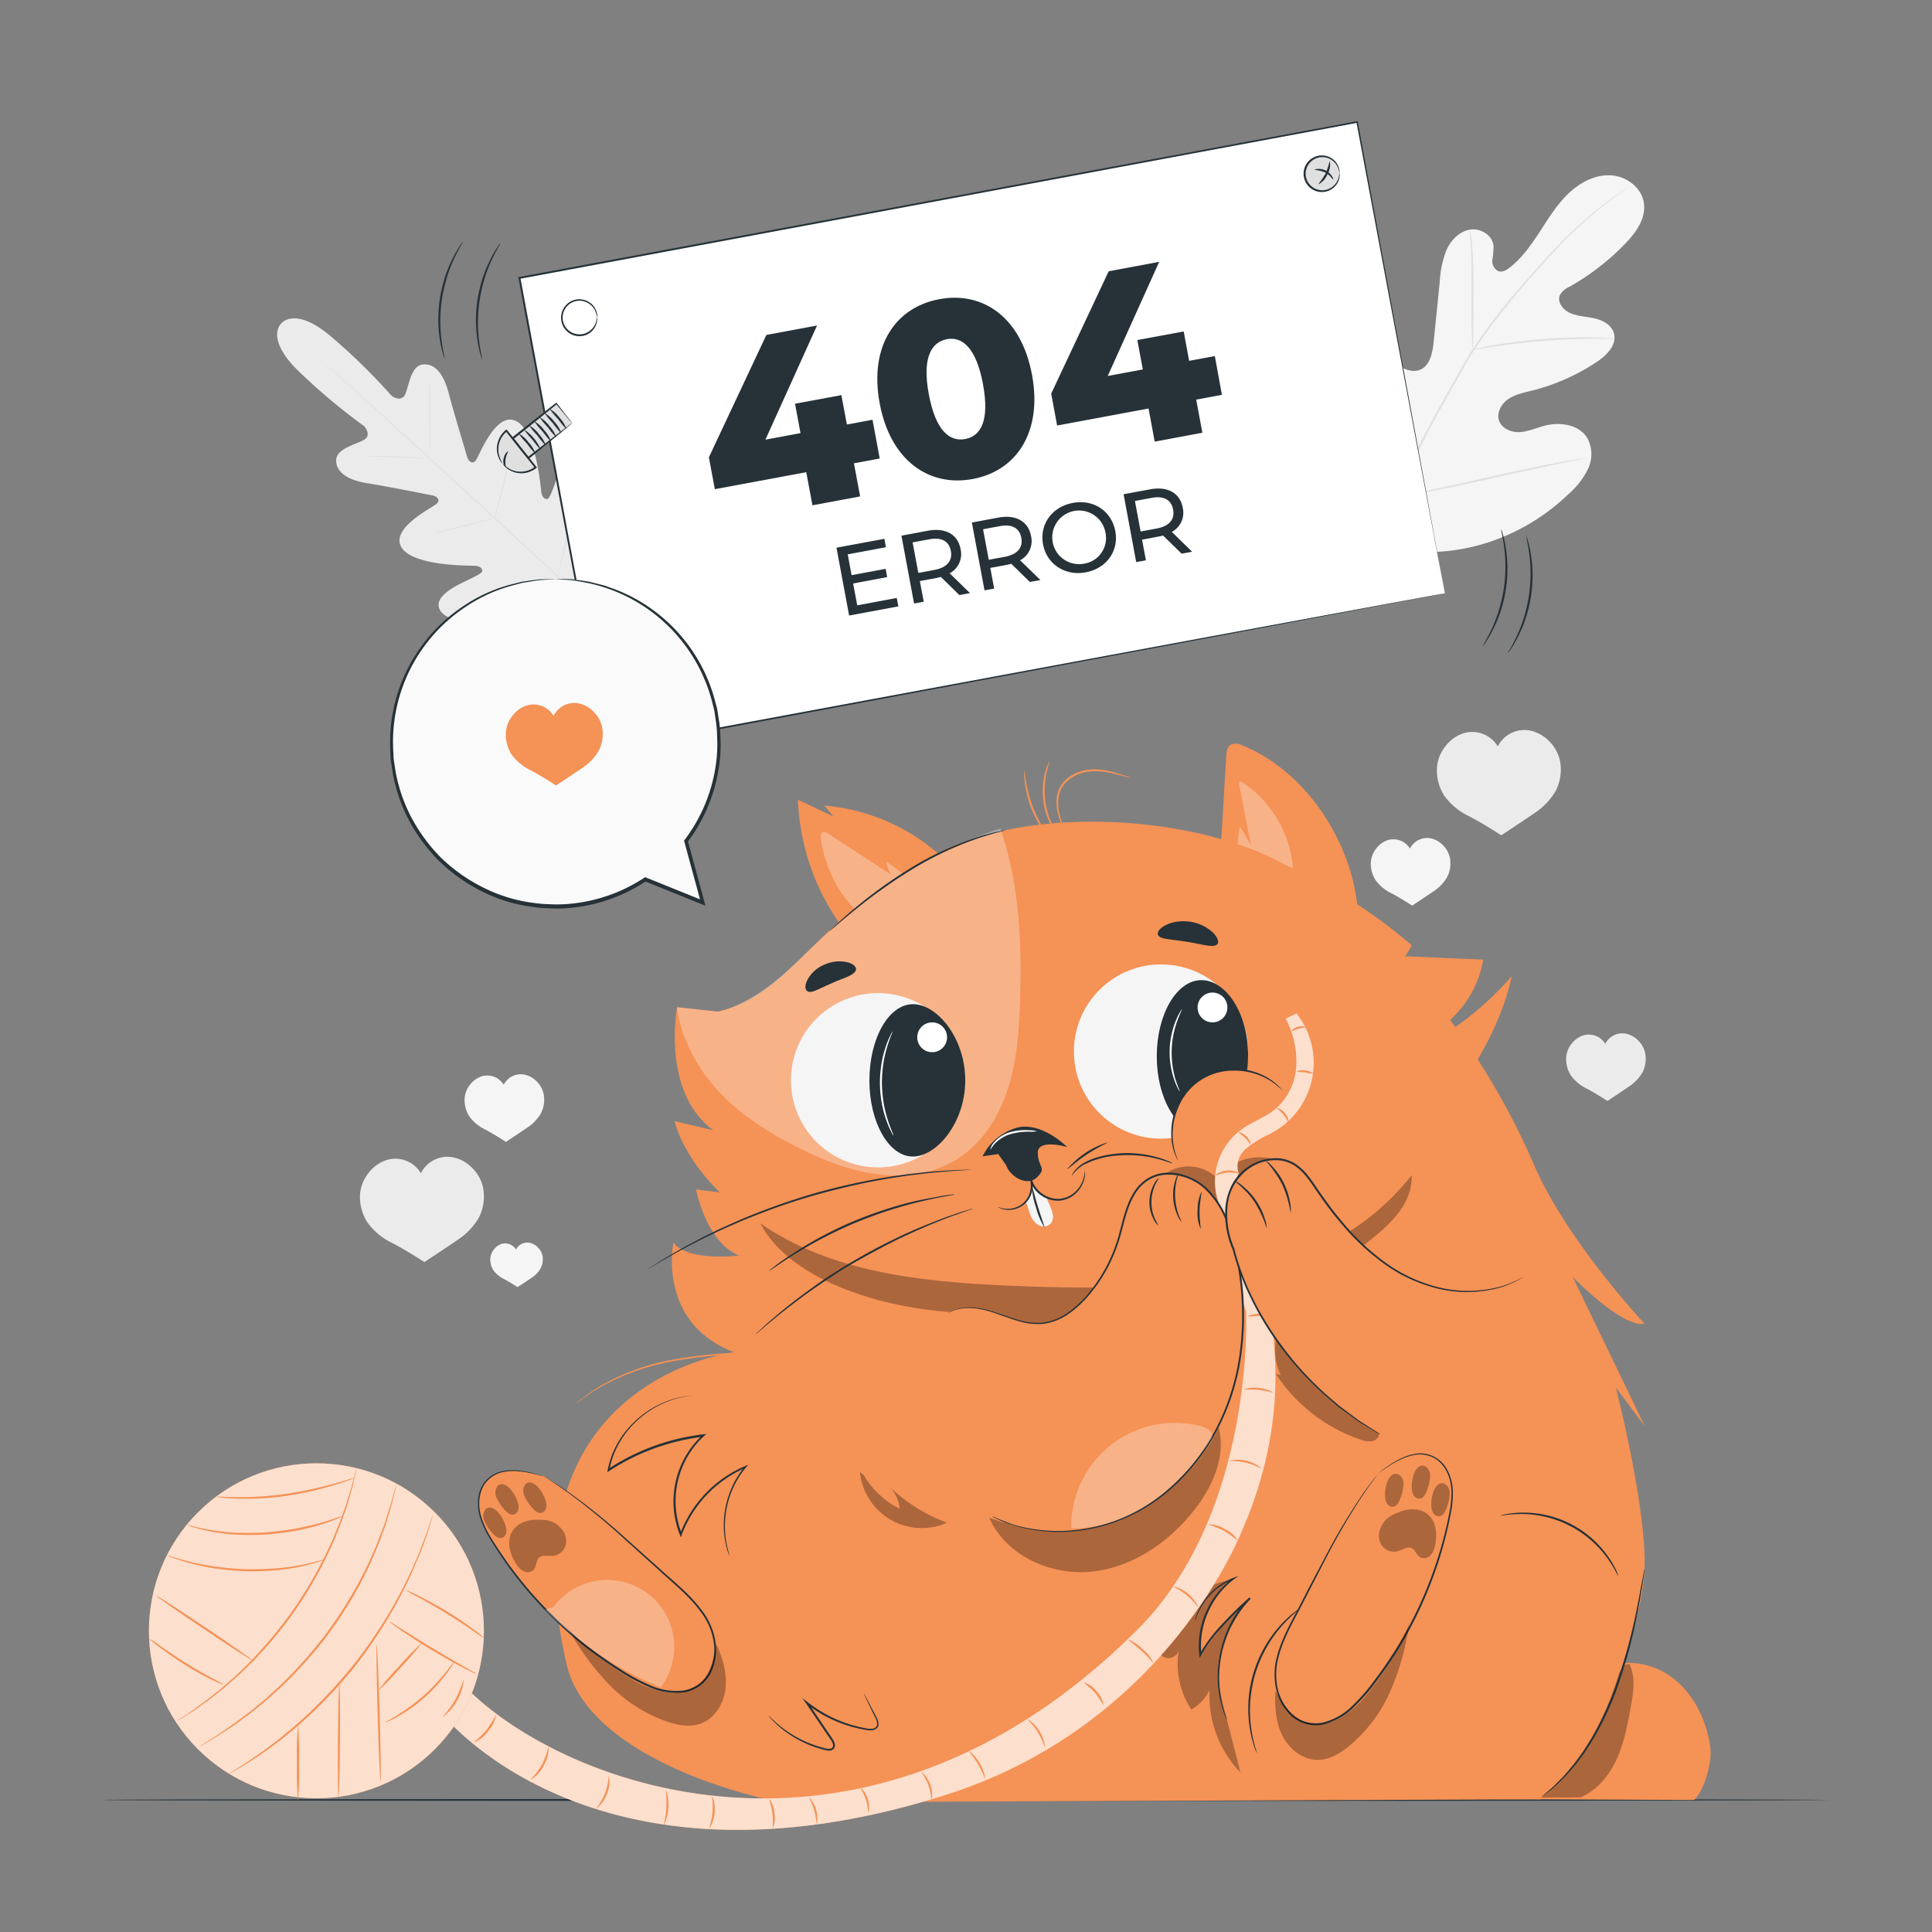 <svg xmlns="http://www.w3.org/2000/svg" viewBox="0 0 500 500"><rect x="0" y="0" width="500" height="500" fill="#808080" stroke="none"/><defs><style>.cls-1{fill:#ebebeb;}.cls-2{fill:#f5f5f5;}.cls-3{fill:#e0e0e0;}.cls-4{fill:#263238;}.cls-5{fill:#f59256;}.cls-6{opacity:0.3;}.cls-7{fill:#fff;}.cls-8{opacity:0.7;}.cls-9{fill:#e8505b;}.cls-10{fill:#fafafa;}</style></defs><g id="Background_Complete" data-name="Background Complete"><path class="cls-1" d="M93.18,309.07a10.09,10.09,0,0,1,2.23-5.55,9.59,9.59,0,0,1,4.8-3.35,7.69,7.69,0,0,1,8.71,3.46,7.72,7.72,0,0,1,8.1-4.16,9.6,9.6,0,0,1,5.16,2.77,9.93,9.93,0,0,1,2.86,5.24A12.07,12.07,0,0,1,124,315a17.24,17.24,0,0,1-5.56,5.87c-3.72,2.55-8.61,5.75-8.61,5.75s-4.48-2.95-8.46-5a17.07,17.07,0,0,1-6.22-5.17A12.13,12.13,0,0,1,93.18,309.07Z"/><path class="cls-1" d="M371.89,198.62a10,10,0,0,1,2.23-5.55,9.52,9.52,0,0,1,4.79-3.35,7.69,7.69,0,0,1,8.71,3.46,7.72,7.72,0,0,1,8.1-4.16,9.6,9.6,0,0,1,5.16,2.77,10,10,0,0,1,2.87,5.24,12.14,12.14,0,0,1-1.07,7.53,17.15,17.15,0,0,1-5.56,5.87c-3.71,2.55-8.61,5.75-8.61,5.75s-4.47-3-8.46-5a17.07,17.07,0,0,1-6.22-5.17A12.12,12.12,0,0,1,371.89,198.62Z"/><path class="cls-2" d="M120.25,284.24a6.35,6.35,0,0,1,1.43-3.56,6.16,6.16,0,0,1,3.08-2.16,5.05,5.05,0,0,1,3.91.53,5.15,5.15,0,0,1,1.69,1.69,4.94,4.94,0,0,1,5.2-2.66,6.05,6.05,0,0,1,3.31,1.77,6.39,6.39,0,0,1,1.84,3.37,7.72,7.72,0,0,1-.68,4.83,11,11,0,0,1-3.57,3.77c-2.39,1.64-5.53,3.7-5.53,3.7s-2.88-1.9-5.44-3.24a11,11,0,0,1-4-3.32A7.78,7.78,0,0,1,120.25,284.24Z"/><path class="cls-2" d="M354.78,223.1a6.45,6.45,0,0,1,1.43-3.56,6.16,6.16,0,0,1,3.08-2.15,5,5,0,0,1,5.6,2.22,5,5,0,0,1,1.38-1.68,5,5,0,0,1,3.82-1,6.13,6.13,0,0,1,3.31,1.78,6.36,6.36,0,0,1,1.84,3.37,7.73,7.73,0,0,1-.68,4.83,10.91,10.91,0,0,1-3.57,3.77c-2.39,1.63-5.53,3.69-5.53,3.69s-2.87-1.89-5.44-3.24a10.9,10.9,0,0,1-4-3.32A7.76,7.76,0,0,1,354.78,223.1Z"/><path class="cls-1" d="M405.33,273.65a6.35,6.35,0,0,1,1.43-3.56,6.16,6.16,0,0,1,3.08-2.16,5.05,5.05,0,0,1,3.91.53,5.15,5.15,0,0,1,1.69,1.69,4.92,4.92,0,0,1,5.2-2.66,6.19,6.19,0,0,1,3.31,1.77,6.39,6.39,0,0,1,1.84,3.37,7.79,7.79,0,0,1-.68,4.83,10.94,10.94,0,0,1-3.58,3.77c-2.38,1.64-5.53,3.7-5.53,3.7s-2.87-1.9-5.43-3.24a11,11,0,0,1-4-3.32A7.78,7.78,0,0,1,405.33,273.65Z"/><path class="cls-2" d="M126.9,325.68a4.17,4.17,0,0,1,.95-2.34,4.06,4.06,0,0,1,2-1.43,3.33,3.33,0,0,1,2.58.35,3.49,3.49,0,0,1,1.11,1.12,3.37,3.37,0,0,1,.91-1.11,3.3,3.3,0,0,1,2.52-.65,4,4,0,0,1,2.18,1.17A4.26,4.26,0,0,1,140.4,325a5.15,5.15,0,0,1-.45,3.19,7.21,7.21,0,0,1-2.36,2.49c-1.57,1.08-3.65,2.43-3.65,2.43s-1.89-1.25-3.58-2.13a7.36,7.36,0,0,1-2.63-2.19A5.12,5.12,0,0,1,126.9,325.68Z"/><path class="cls-1" d="M72.79,83.72s-4.61,4,5.4,13.21a157.3,157.3,0,0,0,16.1,13.39s2,2.26-.06,3.49S87,116.06,87,119.15s3,5.11,8.07,5.91,16,3,16.93,3.16,2.22,1.13.94,2.2-11.87,6.28-9.09,11.15,17.12,4.81,18.69,4.84,2.11.48,2.28,1.28-3.56,2.21-6.51,3.81-6.09,4-4.26,6.67,11.62,6.12,30.47,1.19l8.59-2.85,2-8.88c3.06-19.24-1.32-28.64-4.17-30.2s-4.91,1.79-6.22,4.88-2.35,6.94-3.16,6.86-1.32-.59-1.5-2.15-1.51-15.84-6.64-18.12-9.27,8.76-10.21,10.14-2,.22-2.28-.72-3.51-11.63-4.8-16.55-3.48-7.74-6.67-7.44-3.58,5.55-4.61,7.73-3.47.41-3.47.41A156.36,156.36,0,0,0,86.44,87.75c-10.17-9-13.74-3.94-13.74-3.94"/><path class="cls-3" d="M154.26,158.34c-7.44-6.68-20.47-18.77-31.71-29.09s-21.42-19.66-28.83-26.37l-8.78-7.94c-1-.94-1.84-1.66-2.39-2.17l-.62-.56-.2-.2a2.08,2.08,0,0,1,.22.17c.15.14.37.32.64.55L85,94.85c2.1,1.85,5.12,4.54,8.84,7.88,7.45,6.68,17.65,16,28.89,26.31S147,151.48,154.4,158.19"/><path class="cls-3" d="M94.29,118A3,3,0,0,1,95,118l1.78,0c1.5,0,3.58,0,5.87.14l5.86.26,1.78.07a3.52,3.52,0,0,1,.65,0,2.84,2.84,0,0,1-.65.06c-.43,0-1,0-1.79,0-1.5,0-3.57-.09-5.86-.18l-5.87-.23L95,118.06A2.73,2.73,0,0,1,94.29,118Z"/><path class="cls-3" d="M111.27,117.7c-.08,0-.17-4.29-.2-9.57s0-9.58.09-9.58.16,4.29.19,9.57S111.34,117.7,111.27,117.7Z"/><path class="cls-3" d="M127.81,134.32a3.49,3.49,0,0,1,.15-.65c.14-.46.3-1,.5-1.74.42-1.48,1-3.52,1.53-5.79s1-4.34,1.27-5.85c.15-.7.26-1.3.36-1.78a2.76,2.76,0,0,1,.16-.65,3,3,0,0,1-.05.67c-.06.43-.14,1-.27,1.8-.25,1.51-.64,3.6-1.19,5.88s-1.15,4.31-1.62,5.78c-.24.73-.43,1.31-.58,1.72A2.74,2.74,0,0,1,127.81,134.32Z"/><path class="cls-3" d="M112.52,138a2.22,2.22,0,0,1,.58-.21l1.62-.45c1.37-.38,3.26-.87,5.36-1.4s4-1,5.38-1.32l1.63-.37a3.8,3.8,0,0,1,.61-.1,2.51,2.51,0,0,1-.58.21l-1.61.45c-1.37.38-3.27.87-5.36,1.4s-4,1-5.38,1.32l-1.64.37A3.63,3.63,0,0,1,112.52,138Z"/><path class="cls-3" d="M125.26,154.52a3.93,3.93,0,0,1,.75-.25l2.07-.59c1.75-.49,4.17-1.14,6.85-1.85s5.11-1.33,6.88-1.77l2.09-.5a4.65,4.65,0,0,1,.77-.15,4,4,0,0,1-.74.26l-2.07.59c-1.75.48-4.18,1.14-6.86,1.84s-5.11,1.33-6.87,1.77l-2.09.5A3.62,3.62,0,0,1,125.26,154.52Z"/><path class="cls-3" d="M144.18,149.4a4.51,4.51,0,0,1,.17-.83c.14-.57.32-1.33.55-2.23.46-1.89,1.09-4.5,1.7-7.4s1.11-5.55,1.45-7.46c.17-.92.31-1.68.41-2.27a5.48,5.48,0,0,1,.18-.83,5.22,5.22,0,0,1-.07.85c-.07.54-.17,1.32-.32,2.28-.29,1.93-.75,4.58-1.37,7.48s-1.28,5.52-1.79,7.4c-.26.94-.48,1.69-.64,2.21A6.62,6.62,0,0,1,144.18,149.4Z"/><path class="cls-2" d="M355.28,139.38C342,127.75,340.7,108.7,343.08,92c.4-2.8.41-5.79,2-8.11s4.89-3.66,7.28-2.21c2,1.21,2.62,3.73,3.57,5.86a16.45,16.45,0,0,0,5.9,7c1.69,1.12,3.84,1.92,5.71,1.14,2.56-1.07,3.2-4.38,3.49-7.18q.79-7.8,1.58-15.61a25.83,25.83,0,0,1,1.74-8.19c1.15-2.56,3.33-4.81,6.07-5.27s5.85,1.43,6.11,4.22a24,24,0,0,1-.29,3.48,2.94,2.94,0,0,0,1.42,3c1.08.45,2.28-.22,3.2-1,3.18-2.51,5.53-5.93,7.75-9.34S403,52.83,406,50s6.82-4.83,10.84-4.63,8,3.13,8.6,7.16-2.14,7.79-5,10.7a62.92,62.92,0,0,1-14.3,11,5.14,5.14,0,0,0-2.42,2.1c-.81,1.79.76,3.83,2.53,4.64,2,.91,4.28.94,6.43,1.43s4.4,1.71,5,3.85c.84,3-1.87,5.71-4.43,7.41a53.52,53.52,0,0,1-16.77,7.42c-2.13.53-4.36,1-6.17,2.22S387.2,107,388,109s3.29,3,5.48,2.82,4.25-1.13,6.38-1.68c4-1,8.91-.24,11,3.34a8.87,8.87,0,0,1,.1,7.91,20.48,20.48,0,0,1-5,6.44,54,54,0,0,1-24.65,13.63c-9.22,2.12-17.55,2.07-26.05-2.11"/><path class="cls-3" d="M360.76,129.31a253.21,253.21,0,0,1,12.82-25.85c1.26-2.23,2.49-4.43,3.71-6.6s2.44-4.31,3.75-6.34a128,128,0,0,1,8.23-11.21c2.79-3.44,5.56-6.6,8.17-9.54s5.12-5.62,7.5-8a100,100,0,0,1,12-10.25c1.51-1.1,2.71-1.91,3.53-2.45l.94-.61a1.74,1.74,0,0,1,.33-.19,2.44,2.44,0,0,1-.3.24l-.91.65c-.8.56-2,1.4-3.47,2.52a106.39,106.39,0,0,0-11.9,10.35c-2.35,2.37-4.83,5.06-7.43,8s-5.35,6.12-8.12,9.56a123.14,123.14,0,0,0-8.17,11.18c-1.31,2-2.51,4.14-3.73,6.31l-3.71,6.6a257.86,257.86,0,0,0-12.83,25.78"/><path class="cls-3" d="M381.19,90.52a6.6,6.6,0,0,1-.14-1.22c-.07-.79-.12-1.93-.17-3.34-.09-2.82-.09-6.72-.07-11s0-8.19-.17-11c-.07-1.41-.13-2.55-.19-3.33a5.07,5.07,0,0,1,0-1.23,6.42,6.42,0,0,1,.22,1.21c.12.78.24,1.92.35,3.32.23,2.82.34,6.72.32,11s-.05,8.08-.07,11v3.34A5.05,5.05,0,0,1,381.19,90.52Z"/><path class="cls-3" d="M417.79,87.68a8.67,8.67,0,0,1-1.45,0c-.93,0-2.28,0-3.94,0-3.32,0-7.91.16-13,.56s-9.62,1-12.91,1.48c-1.65.24-3,.47-3.89.62a8.64,8.64,0,0,1-1.44.2,7.13,7.13,0,0,1,1.4-.4c.91-.21,2.23-.5,3.87-.79,3.29-.59,7.86-1.22,12.93-1.63a128.71,128.71,0,0,1,13-.41c1.66,0,3,.12,3.94.2A7.53,7.53,0,0,1,417.79,87.68Z"/><path class="cls-3" d="M361.27,128.69a1.77,1.77,0,0,1-.2-.46l-.47-1.36c-.41-1.19-1-2.92-1.59-5.07-1.29-4.3-2.88-10.29-4.55-16.92s-3.2-12.63-4.4-16.95l-1.43-5.11c-.15-.55-.28-1-.38-1.39a1.81,1.81,0,0,1-.1-.5,3.32,3.32,0,0,1,.2.47c.12.37.28.82.47,1.36.41,1.19.95,2.92,1.59,5.07,1.29,4.29,2.88,10.28,4.55,16.92s3.2,12.63,4.4,17l1.43,5.11c.15.55.28,1,.38,1.39A1.85,1.85,0,0,1,361.27,128.69Z"/><path class="cls-3" d="M410.59,118.47a1.44,1.44,0,0,1-.49.14l-1.43.32-5.29,1.1c-4.46.94-10.6,2.29-17.39,3.81s-13,2.81-17.44,3.65c-2.24.43-4.06.75-5.32,1l-1.45.21a1.52,1.52,0,0,1-.51,0,3.24,3.24,0,0,1,.49-.14l1.44-.31,5.28-1.11c4.46-.93,10.61-2.29,17.4-3.8s12.95-2.82,17.43-3.66c2.24-.42,4.06-.74,5.32-.94l1.45-.22A2,2,0,0,1,410.59,118.47Z"/></g><g id="Floor"><path class="cls-4" d="M473.37,465.82c0,.15-100,.27-223.36.27S26.63,466,26.63,465.82s100-.26,223.38-.26S473.37,465.68,473.37,465.82Z"/></g><g id="Hamster"><path class="cls-5" d="M315.7,223.46q.82-13.89,1.66-27.78c.07-1.12.24-2.41,1.2-3a3.38,3.38,0,0,1,2.9.2c16.42,6.61,28.47,24.93,29.91,42.56"/><g class="cls-6"><path class="cls-7" d="M321.28,202.28a29.81,29.81,0,0,1,13.4,22.87,4.54,4.54,0,0,1-.66,3.19,3.31,3.31,0,0,1-2.45,1.07,9.7,9.7,0,0,1-2.72-.42c-2.21-.57-4.54-1.19-6.18-2.79a8.85,8.85,0,0,1-2.41-5.86,26.94,26.94,0,0,1,.66-6.44l2.8,4.78-3-15.48a1,1,0,0,1,.08-.83c.17-.22.65-.14.62.14"/></g><path class="cls-5" d="M220.51,243.18a59.72,59.72,0,0,1-14-36.21l9.15,4.31-2.29-2.79A51.4,51.4,0,0,1,247.9,226"/><g class="cls-6"><path class="cls-7" d="M225.58,239.14a32.47,32.47,0,0,1-13.13-22.24c-.07-.6,0-1.39.56-1.59a1.42,1.42,0,0,1,1.18.33l16.51,10.79a7.49,7.49,0,0,1-1.3-3.47l7,5.13a2.31,2.31,0,0,1,1.1,1.39,2.06,2.06,0,0,1-.85,1.69,9.08,9.08,0,0,1-8.75,1.94l3,2.61a7.89,7.89,0,0,1-6.1,1.05,2.52,2.52,0,0,0,1.08,2.61"/></g><path class="cls-5" d="M407,330.45s12.8,13.23,18.62,12.13c0,0-20.22-21.51-28.72-41.36a183.67,183.67,0,0,0-14.46-27c3.83-6.6,7.24-14.07,8.8-21.62a79.64,79.64,0,0,1-14.59,13.2c-.44-.62-.89-1.23-1.35-1.85a27.18,27.18,0,0,0,8.56-15.6l-20.21-.87a24.89,24.89,0,0,0,1.71-2.85,135,135,0,0,0-33-20.91c-23.25-13.23-75-17.6-100.2,3.91-22.57,13.16-28.62,30-46.4,34.17l-10.54-1.15s-4.1,22,9.37,31.83l-10-2.32s1.84,8.76,11.68,18.42l-6.14-.75s2.66,13.78,11.16,17.09c0,0-13.28,1.66-17-3.31,0,0-4.42,20.6,15.69,28.37,0,0-60.26,7.06-43.32,80.83,4,17.23,27.75,29.63,55.1,35.62l197-.77c12-3.92,26.32-43.68,26.85-59.67s-7.43-46.88-7.43-46.88l7.46,9.93Z"/><path class="cls-5" d="M181.84,361.19c-11.31-.68-22.42,8.11-24.35,19.28a56.34,56.34,0,0,1,24.53-9,23.15,23.15,0,0,0-5.83,25.62,30.72,30.72,0,0,1,16.72-17.49,23.8,23.8,0,0,0-4.16,23"/><path class="cls-4" d="M188.75,402.62a2.11,2.11,0,0,1-.16-.41c-.09-.27-.25-.67-.41-1.2a23.49,23.49,0,0,1-.82-4.82,24.2,24.2,0,0,1,.77-7.66,23.41,23.41,0,0,1,4.63-9l.23.31a30.71,30.71,0,0,0-16.57,17.39l-.22.6-.24-.59a23.5,23.5,0,0,1,.73-19,22.7,22.7,0,0,1,5.16-6.87l.2.45a56.61,56.61,0,0,0-24.44,8.9l-.44.29.1-.52a22,22,0,0,1,2.5-6.87,22.9,22.9,0,0,1,4-5.25,24.67,24.67,0,0,1,8.94-5.78,22.55,22.55,0,0,1,6.71-1.4c.8,0,1.41,0,1.81,0l.47,0,.15,0-.15,0h-.47c-.41,0-1,0-1.8,0a23.15,23.15,0,0,0-6.63,1.51,24.49,24.49,0,0,0-8.77,5.79,22.65,22.65,0,0,0-3.89,5.19,21.85,21.85,0,0,0-2.42,6.75l-.35-.23a56.77,56.77,0,0,1,24.63-9l.81-.09-.61.54a22.23,22.23,0,0,0-5,6.71,23,23,0,0,0-.74,18.62H176a31.09,31.09,0,0,1,7.24-11.13,30.64,30.64,0,0,1,9.64-6.45l.76-.32-.53.63a23.26,23.26,0,0,0-4.63,8.84,24.5,24.5,0,0,0-.85,7.57,24,24,0,0,0,.72,4.79c.13.54.27.95.34,1.22A2.5,2.5,0,0,1,188.75,402.62Z"/><path class="cls-5" d="M388.33,392.22a27.15,27.15,0,0,1,30.48,15.65"/><path class="cls-4" d="M418.81,407.87c-.1.05-.87-1.9-2.82-4.61a27.47,27.47,0,0,0-22.27-11.43c-3.34,0-5.38.5-5.39.39a6.88,6.88,0,0,1,1.41-.35,23.24,23.24,0,0,1,4-.4,26.64,26.64,0,0,1,22.58,11.58,24.12,24.12,0,0,1,2,3.46A6.35,6.35,0,0,1,418.81,407.87Z"/><g class="cls-6"><path d="M318.87,408.84C311.61,410,302.37,415.49,299,422c-.72,1.39-.06,1.58,0,3.14a4.2,4.2,0,0,0,2.36,3.77,2.76,2.76,0,0,0,3.69-1.79,21.56,21.56,0,0,0,3.26,15.3,11.6,11.6,0,0,0,4.72-5,28.66,28.66,0,0,0,8,21.29l-3.54-13.81c-1.27-5-2.5-9.25-2.16-14.38.36-5.48,3.62-10.1,6.15-14.64-3.48,1.51-7.51,8.35-10.94,12.52a24,24,0,0,1,8.09-19.36"/></g><path class="cls-4" d="M317.51,445.06a3,3,0,0,1-.28-.59c-.15-.4-.44-1-.68-1.77a27.18,27.18,0,0,1-1.35-6.94,29.52,29.52,0,0,1,1.25-10.65,28.67,28.67,0,0,1,6.81-11.67l.35.36a105.39,105.39,0,0,0-8.31,8.33,38.36,38.36,0,0,0-4.45,6.24l-.39.69-.09-.78a21.69,21.69,0,0,1,2.16-12,21.46,21.46,0,0,1,6.64-7.93l.19.34A16.11,16.11,0,0,0,314,412a16.87,16.87,0,0,0-3,3.7,18.71,18.71,0,0,0-1.34,2.73,8.93,8.93,0,0,1-.38,1,1,1,0,0,1,0-.26c.05-.18.11-.44.22-.77a15.58,15.58,0,0,1,1.27-2.81,16.86,16.86,0,0,1,3-3.82,16.43,16.43,0,0,1,5.44-3.43l1.34-.51-1.16.85A21.25,21.25,0,0,0,313,416.5a21.47,21.47,0,0,0-2.07,11.72l-.48-.1a39.56,39.56,0,0,1,4.5-6.33,103,103,0,0,1,8.37-8.36l.35.36a28.58,28.58,0,0,0-6.76,11.44,29.65,29.65,0,0,0-1.34,10.51,29,29,0,0,0,1.19,6.91c.22.79.48,1.37.6,1.78A5.09,5.09,0,0,1,317.51,445.06Z"/><path class="cls-5" d="M198.86,444a28.71,28.71,0,0,0,14.81,8.74,1.93,1.93,0,0,0,1.89-.26c.58-.64.1-1.65-.38-2.36l-6.35-9.38a33.72,33.72,0,0,0,15.57,6.84c.95.15,2.12.15,2.6-.67a2.47,2.47,0,0,0-.23-2.21c-1-2.14-2-4.25-3.18-6.31"/><path class="cls-4" d="M223.59,438.35a2.56,2.56,0,0,1,.31.5l.8,1.5c.36.67.77,1.47,1.25,2.38q.38.7.78,1.5a4.77,4.77,0,0,1,.63,1.83,1.6,1.6,0,0,1-.32,1.08,1.79,1.79,0,0,1-1,.6,5.87,5.87,0,0,1-2.32-.11,32.49,32.49,0,0,1-4.87-1.23,33.6,33.6,0,0,1-10.17-5.49l.38-.35,1.1,1.63,3.54,5.24,1.69,2.49a4.33,4.33,0,0,1,.65,1.41,1.36,1.36,0,0,1-.57,1.5,2.15,2.15,0,0,1-1.52.16c-.47-.08-.89-.22-1.33-.32-.87-.25-1.7-.51-2.48-.81a28.13,28.13,0,0,1-4.22-2,27.55,27.55,0,0,1-5.39-4.05c-.57-.56-1-1-1.26-1.33a3.1,3.1,0,0,1-.4-.51,2.94,2.94,0,0,1,.48.43c.29.3.73.73,1.32,1.26a29.83,29.83,0,0,0,5.43,3.88,28.72,28.72,0,0,0,4.19,1.92c.78.29,1.6.54,2.45.78s1.8.57,2.48.19a.87.87,0,0,0,.34-1,3.61,3.61,0,0,0-.59-1.22c-.55-.81-1.11-1.64-1.69-2.48q-1.72-2.55-3.55-5.24l-1.1-1.63-1-1.4L209,440.5a33.77,33.77,0,0,0,14.8,6.72,5.56,5.56,0,0,0,2.16.14,1.21,1.21,0,0,0,1.05-1.28,4.53,4.53,0,0,0-.56-1.72c-.26-.53-.51-1-.74-1.51l-1.17-2.41-.72-1.54A2.2,2.2,0,0,1,223.59,438.35Z"/><g class="cls-6"><path d="M223.53,381.78a22.63,22.63,0,0,0,9.32,8.69,10,10,0,0,0-2.44-5.54,42.6,42.6,0,0,0,14.69,9.14,16.09,16.09,0,0,1-22.56-13.14"/></g><g class="cls-6"><path d="M196.77,316.61c7.94,15.27,33.62,22.81,53.76,23.14,6.22.09,15,4.69,21.16,4.09,13.83-1.33,25.06-8.78,38.92-10,8.63-.73,17.31-1,25.84-2.45s8.14-2.46,14.92-7.85,14.11-10.73,14-19.39c-12.74,15.6-25.33,20.43-44.94,25s-40,4.47-60.11,3.54c-22.13-1-45.36-3.44-63.55-16.09"/></g><path class="cls-5" d="M265.09,199.49c.09,0,.17,1.13.47,2.92a34.18,34.18,0,0,0,1.9,6.81,34.72,34.72,0,0,0,3.31,6.26,28.57,28.57,0,0,1,1.67,2.44s-.23-.17-.58-.55a17.38,17.38,0,0,1-1.39-1.68,28.52,28.52,0,0,1-3.49-6.27,27.66,27.66,0,0,1-1.78-7,19.28,19.28,0,0,1-.16-2.17A2.65,2.65,0,0,1,265.09,199.49Z"/><path class="cls-5" d="M271.62,197c.09,0-.31,1-.7,2.67a22,22,0,0,0-.49,6.58,21.68,21.68,0,0,0,1.53,6.41c.64,1.58,1.19,2.49,1.11,2.53s-.19-.19-.46-.59a14.2,14.2,0,0,1-1-1.79,19.11,19.11,0,0,1-1.05-13.23,12.72,12.72,0,0,1,.69-1.92C271.46,197.18,271.59,196.94,271.62,197Z"/><path class="cls-5" d="M149.23,363.2a2.59,2.59,0,0,1,.4-.39c.27-.24.66-.62,1.21-1a40,40,0,0,1,4.86-3.31,57.75,57.75,0,0,1,18.17-6.58A120,120,0,0,1,193.15,350c2.48-.06,4.48-.08,5.86-.08h1.6a3.3,3.3,0,0,1,.56,0,2.37,2.37,0,0,1-.56.07l-1.59.08-5.86.25a134.18,134.18,0,0,0-19.19,2,60.8,60.8,0,0,0-18.09,6.38,49.24,49.24,0,0,0-4.91,3.16C149.86,362.75,149.26,363.23,149.23,363.2Z"/><path class="cls-5" d="M292.58,201.34c0,.09-1.71-.48-4.49-1.16a20.39,20.39,0,0,0-4.94-.59,11.16,11.16,0,0,0-5.73,1.63,8.06,8.06,0,0,0-2.25,2.09,7.2,7.2,0,0,0-1.13,2.62,11.41,11.41,0,0,0,.21,4.9c.69,2.76,1.43,4.4,1.33,4.44a5.35,5.35,0,0,1-.55-1.13,24.73,24.73,0,0,1-1.14-3.22,11.41,11.41,0,0,1-.32-5.08,7.52,7.52,0,0,1,1.18-2.82,8.57,8.57,0,0,1,2.39-2.25,11.47,11.47,0,0,1,6-1.66,19,19,0,0,1,5,.72c1.39.37,2.49.75,3.25,1A6.44,6.44,0,0,1,292.58,201.34Z"/><path class="cls-5" d="M442.61,451.94c-1.08-7.18-4.6-14.25-10.61-18.34s-14.66-4.57-20.38-.08l-23.74,32.1,50.54.21C441.24,463.22,443.18,455.74,442.61,451.94Z"/><g class="cls-6"><path d="M409,465.16c4.27-1.78,7.42-5.61,9.36-9.81s2.79-8.8,3.64-13.35c.7-3.77,1.36-7.84-.28-11.32a2.26,2.26,0,0,0-2,1,6.93,6.93,0,0,0-.95,2.17c-3.91,12.34-9.94,23-19.79,31.35"/></g><g class="cls-6"><path class="cls-7" d="M258.88,214.41c5,14.41,5.63,30,5.09,45.19-.27,7.58-.84,15.24-3.21,22.45s-6.72,14-13.18,18c-6.1,3.77-13.64,4.76-20.76,3.82s-13.88-3.67-20.29-6.89c-7.32-3.68-14.37-8.08-20.05-14s-10.34-14.19-11.28-22.32l10.54,1.15s8.11-.86,20.72-13.06c13.78-13.32,16.29-14.95,26.61-21.89A106.59,106.59,0,0,1,258.88,214.41Z"/></g><g class="cls-6"><path d="M302.44,303.23A10.49,10.49,0,0,1,315,304.94a13.84,13.84,0,0,1,14-5.1,31.67,31.67,0,0,0-8.62,5.09c-2.47,2.27-4.25,5.53-3.94,8.87a47.32,47.32,0,0,0-10.55-8.51c-1.62-1-3.75-1.81-5.27-.69"/></g><path class="cls-5" d="M336.88,415.89a32.67,32.67,0,0,0-11.61,37.82"/><path class="cls-4" d="M325.27,453.71a1.49,1.49,0,0,1-.19-.39c-.1-.27-.27-.65-.44-1.17a28.65,28.65,0,0,1-1.11-4.43,32.11,32.11,0,0,1,8.55-27.86,27.66,27.66,0,0,1,3.41-3c.42-.33.78-.56,1-.72s.37-.23.38-.21a15.58,15.58,0,0,1-1.27,1.09,35.82,35.82,0,0,0-3.26,3.13,33,33,0,0,0-8.46,27.56,35.52,35.52,0,0,0,.95,4.42A12.14,12.14,0,0,1,325.27,453.71Z"/><path class="cls-5" d="M356.77,381.27c4.09-3.14,9.37-6.44,14-4.23a9.35,9.35,0,0,1,4.77,6.94,23.58,23.58,0,0,1-.54,8.68,105,105,0,0,1-21.27,45.15c-3.85,4.76-9.33,9.58-15.31,8.27-5.58-1.23-8.75-7.61-8.42-13.32s3.21-10.9,5.88-16c6.34-12,12.5-25.16,20.86-35.53"/><path class="cls-4" d="M356.77,381.27a4.13,4.13,0,0,1-.26.38l-.8,1.07c-.71.94-1.74,2.35-3,4.2a172,172,0,0,0-9.56,16.36l-6,11.64c-2.12,4.2-4.79,8.54-6.18,13.62a17.42,17.42,0,0,0-.41,7.94,13.23,13.23,0,0,0,3.89,7.2,9,9,0,0,0,3.67,2,9.47,9.47,0,0,0,4.27.11,16.67,16.67,0,0,0,7.64-4.37,49.8,49.8,0,0,0,5.87-6.81c1.8-2.36,3.42-4.8,5-7.22a106.2,106.2,0,0,0,12.57-28.86q.9-3.4,1.54-6.62a25.86,25.86,0,0,0,.61-6.2c-.12-3.93-2.18-7.5-5.11-8.69a7.75,7.75,0,0,0-4.27-.51,13.87,13.87,0,0,0-3.52,1.09,29.16,29.16,0,0,0-4.43,2.6l-1.1.78c-.24.17-.38.25-.38.25l.35-.29c.24-.2.59-.47,1.07-.82a26.64,26.64,0,0,1,4.4-2.7,13.25,13.25,0,0,1,3.57-1.15,7.76,7.76,0,0,1,8.21,3.9,11.87,11.87,0,0,1,1.57,5.52,25.8,25.8,0,0,1-.57,6.29c-.43,2.16-.93,4.38-1.52,6.66a106.13,106.13,0,0,1-12.55,29c-1.56,2.44-3.19,4.88-5,7.26a50.51,50.51,0,0,1-5.93,6.89,17.1,17.1,0,0,1-7.89,4.49,9.91,9.91,0,0,1-4.5-.13,9.45,9.45,0,0,1-3.88-2.15,13.64,13.64,0,0,1-4-7.48,17.78,17.78,0,0,1,.43-8.16c1.43-5.18,4.13-9.52,6.25-13.7s4.22-8.06,6.08-11.61a160.73,160.73,0,0,1,9.72-16.3c1.28-1.84,2.34-3.23,3.07-4.15l.85-1A4.47,4.47,0,0,1,356.77,381.27Z"/><g class="cls-6"><path d="M357.27,395.53l0,.05c1-2.82,3.13-3.63,5.42-4.46s5.06-.74,6.9.86c2.12,1.84,2.39,5.08,1.82,7.83a5.38,5.38,0,0,1-1.15,2.65,2.3,2.3,0,0,1-2.65.61c-1-.55-1.31-2-2.37-2.44s-2.46.55-3.74.87a3.87,3.87,0,0,1-4.31-2.32A4.72,4.72,0,0,1,357.27,395.53Z"/></g><g class="cls-6"><path d="M361.63,381.45a2.67,2.67,0,0,1,1.57,2.71,10.51,10.51,0,0,1-.81,3.65c-.35,1-.94,2.11-2,2.15a1.74,1.74,0,0,1-1.46-.87,3.83,3.83,0,0,1-.47-1.7,9,9,0,0,1,.62-4,3.51,3.51,0,0,1,1.18-1.67,1.6,1.6,0,0,1,1.93,0"/></g><g class="cls-6"><path d="M373.61,383.91a2.67,2.67,0,0,1,1.57,2.71,10.56,10.56,0,0,1-.81,3.65c-.35,1-.95,2.11-2,2.15a1.73,1.73,0,0,1-1.46-.87,3.58,3.58,0,0,1-.47-1.7,9.15,9.15,0,0,1,.61-4,3.53,3.53,0,0,1,1.19-1.67,1.59,1.59,0,0,1,1.93,0"/></g><g class="cls-6"><path d="M368.55,379.33a2.71,2.71,0,0,1,1.57,2.72,10.69,10.69,0,0,1-.81,3.64c-.36,1-.95,2.12-2,2.15a1.73,1.73,0,0,1-1.46-.87,3.65,3.65,0,0,1-.46-1.69,8.85,8.85,0,0,1,.61-4,3.44,3.44,0,0,1,1.19-1.67,1.59,1.59,0,0,1,1.92,0"/></g><g class="cls-6"><path d="M364.67,420.21a65,65,0,0,1-4.89,17.55,38.5,38.5,0,0,1-11,14.42c-2.2,1.72-4.78,3.2-7.57,3.27-3.95.1-7.55-2.73-9.33-6.26s-2-7.63-1.82-11.57c1.91,3.19,4.06,6.59,7.52,8a11.19,11.19,0,0,0,9.29-1,25.23,25.23,0,0,0,7.11-6.44,71.55,71.55,0,0,0,10.46-17.26"/></g><path class="cls-5" d="M140.7,382.07c-4.92-1.51-11-2.76-14.62.94a9.37,9.37,0,0,0-2,8.18,23.55,23.55,0,0,0,3.54,7.95A105.23,105.23,0,0,0,163.34,434c5.27,3.1,12.09,5.7,17.23,2.37,4.81-3.1,5.53-10.19,3.23-15.42S177,411.83,172.69,408c-10.14-9-20.52-19.18-32-26"/><path class="cls-4" d="M140.7,382.07s.14.06.41.21l1.15.68c1,.61,2.49,1.54,4.34,2.81a161.25,161.25,0,0,1,14.81,11.87l9.77,8.74c3.45,3.17,7.5,6.29,10.65,10.64a17.78,17.78,0,0,1,3.27,7.49,13.78,13.78,0,0,1-1.15,8.42,9.62,9.62,0,0,1-2.88,3.37,9.85,9.85,0,0,1-4.18,1.7,17.05,17.05,0,0,1-9-1.44,51.42,51.42,0,0,1-8-4.37c-2.52-1.6-4.91-3.32-7.22-5.05A106.59,106.59,0,0,1,140.37,416a105.28,105.28,0,0,1-9.56-11.64c-1.35-1.93-2.6-3.84-3.75-5.71a25.85,25.85,0,0,1-2.75-5.69,11.87,11.87,0,0,1-.46-5.72,7.76,7.76,0,0,1,6.32-6.53,13.92,13.92,0,0,1,3.75-.18,27.31,27.31,0,0,1,5.07,1c.57.16,1,.29,1.28.39l.43.16-.44-.11-1.3-.34a30,30,0,0,0-5.06-.89,13.89,13.89,0,0,0-3.68.22,7.73,7.73,0,0,0-3.82,2c-2.33,2.15-3,6.21-1.74,9.93a25.79,25.79,0,0,0,2.74,5.59q1.74,2.79,3.76,5.67a106.26,106.26,0,0,0,21.89,22.62c2.3,1.73,4.68,3.44,7.19,5a49.72,49.72,0,0,0,7.89,4.32,16.54,16.54,0,0,0,8.68,1.42,9.39,9.39,0,0,0,4-1.61,8.91,8.91,0,0,0,2.72-3.19,13.23,13.23,0,0,0,1.12-8.1,17.22,17.22,0,0,0-3.17-7.29c-3.08-4.28-7.1-7.41-10.55-10.6l-9.72-8.79a171,171,0,0,0-14.69-12c-1.82-1.3-3.28-2.25-4.27-2.89l-1.13-.72Z"/><g class="cls-6"><path d="M145.24,395.59l0,0c-1.93-2.29-4.2-2.31-6.64-2.28s-5,1.09-6.16,3.22c-1.34,2.48-.46,5.6,1,8a5.2,5.2,0,0,0,2,2.07,2.27,2.27,0,0,0,2.69-.35c.75-.87.54-2.32,1.36-3.12s2.51-.35,3.81-.49a3.88,3.88,0,0,0,3.23-3.68A4.78,4.78,0,0,0,145.24,395.59Z"/></g><g class="cls-6"><path d="M136.21,383.93a2.69,2.69,0,0,0-.52,3.1,10.56,10.56,0,0,0,2,3.13c.67.79,1.63,1.65,2.61,1.32a1.73,1.73,0,0,0,1.06-1.33,3.73,3.73,0,0,0-.15-1.75,9.12,9.12,0,0,0-2-3.54,3.45,3.45,0,0,0-1.7-1.15,1.6,1.6,0,0,0-1.79.71"/></g><g class="cls-6"><path d="M125.86,390.44a2.68,2.68,0,0,0-.52,3.09,10.53,10.53,0,0,0,2,3.13c.68.79,1.63,1.65,2.62,1.32a1.75,1.75,0,0,0,1.06-1.33,3.73,3.73,0,0,0-.16-1.75,9,9,0,0,0-2-3.54,3.45,3.45,0,0,0-1.7-1.15,1.6,1.6,0,0,0-1.79.71"/></g><g class="cls-6"><path d="M129,384.38a2.68,2.68,0,0,0-.52,3.09,10.53,10.53,0,0,0,2,3.13c.68.79,1.63,1.65,2.62,1.32a1.74,1.74,0,0,0,1.06-1.33,3.73,3.73,0,0,0-.16-1.75,9,9,0,0,0-2-3.54,3.45,3.45,0,0,0-1.7-1.15,1.6,1.6,0,0,0-1.79.71"/></g><g class="cls-6"><path d="M147,421.3A65,65,0,0,0,157.69,436,38.33,38.33,0,0,0,173,445.68c2.66.85,5.59,1.33,8.23.42,3.74-1.29,6.11-5.2,6.54-9.13s-.77-7.86-2.35-11.48c-.67,3.66-1.49,7.6-4.25,10.1a11.11,11.11,0,0,1-9,2.34,25.25,25.25,0,0,1-8.92-3.53,72,72,0,0,1-15.84-12.5"/></g><g class="cls-6"><path class="cls-7" d="M143.28,415.87c-.29.4-.58.81-.86,1.22A17.34,17.34,0,1,1,171,436.67a88.61,88.61,0,0,1-29.9-20.15"/></g><path class="cls-4" d="M425.6,406a3.07,3.07,0,0,1-.05.67c-.07.5-.16,1.13-.26,1.92-.23,1.67-.62,4.07-1.17,7A132.09,132.09,0,0,1,418,438.3,80.42,80.42,0,0,1,412.37,450c-.51.86-1.06,1.66-1.56,2.46l-.76,1.17-.81,1.09-1.54,2.05c-.53.63-1.06,1.22-1.56,1.78s-.95,1.13-1.45,1.59l-1.38,1.33-1.21,1.15-1.1.87-1.53,1.2a2.56,2.56,0,0,1-.56.38,4.47,4.47,0,0,1,.49-.47l1.47-1.26,1.06-.9,1.17-1.18,1.35-1.34c.49-.47.92-1.05,1.41-1.61l1.52-1.79,1.51-2.06.79-1.08c.25-.38.49-.77.74-1.17.5-.8,1-1.6,1.54-2.45a84.63,84.63,0,0,0,5.51-11.64,143.08,143.08,0,0,0,6.29-22.56c.59-2.94,1-5.33,1.33-7,.14-.78.26-1.41.35-1.9A4.5,4.5,0,0,1,425.6,406Z"/><path class="cls-4" d="M195.54,345.34a2.47,2.47,0,0,1,.46-.48l1.39-1.3c.61-.57,1.36-1.25,2.26-2s1.9-1.66,3.06-2.58c2.29-1.89,5.1-4,8.31-6.3s6.84-4.59,10.76-6.87,7.77-4.24,11.31-5.92,6.82-3,9.6-4.07c1.38-.55,2.65-1,3.76-1.38s2.08-.71,2.87-.95l1.83-.56a3,3,0,0,1,.64-.16,4.11,4.11,0,0,1-.61.26l-1.8.65c-.78.27-1.73.61-2.83,1s-2.36.87-3.73,1.44c-2.75,1.09-6,2.5-9.52,4.17S226,324,222,326.24s-7.52,4.6-10.75,6.82-6,4.34-8.35,6.19c-1.17.9-2.19,1.77-3.1,2.52s-1.69,1.39-2.31,1.94l-1.46,1.23A2.72,2.72,0,0,1,195.54,345.34Z"/><path class="cls-4" d="M167.39,328.64s.06-.05.18-.14l.56-.38,2.2-1.4c.95-.61,2.12-1.34,3.52-2.13s3-1.75,4.76-2.67l2.8-1.49c1-.51,2-1,3.09-1.52,2.12-1.07,4.46-2.07,6.9-3.16,4.93-2.08,10.43-4.16,16.33-6s11.63-3.17,16.88-4.21c2.63-.47,5.13-.95,7.49-1.26,1.17-.16,2.31-.35,3.4-.47l3.16-.35c2-.24,3.83-.34,5.43-.46s3-.19,4.12-.22l2.6-.07h.67a.64.64,0,0,1,.24,0l-.23,0-.68.06-2.59.17c-1.13.06-2.51.14-4.1.3s-3.42.27-5.42.54l-3.15.38c-1.09.13-2.22.33-3.39.5-2.35.32-4.84.82-7.46,1.3-5.22,1.07-10.93,2.45-16.82,4.24s-11.37,3.88-16.29,5.93c-2.44,1.07-4.78,2.06-6.9,3.11-1.07.52-2.12,1-3.1,1.49l-2.81,1.46c-1.8.9-3.38,1.82-4.78,2.59s-2.6,1.47-3.57,2.05l-2.24,1.32-.59.33C167.47,328.62,167.39,328.65,167.39,328.64Z"/><path class="cls-4" d="M286.56,295.68c.06.15-2.52,1.24-5.37,3.15s-4.86,3.86-5,3.74a22.49,22.49,0,0,1,10.34-6.89Z"/><path class="cls-4" d="M303.48,301.11c0,.1-1.48-.57-3.93-1.19a30.15,30.15,0,0,0-9.79-.9,22.57,22.57,0,0,0-9.44,2.51,9.58,9.58,0,0,0-2.94,2.76,2.85,2.85,0,0,1,.51-1,8.06,8.06,0,0,1,2.24-2.08c2.18-1.43,5.69-2.42,9.59-2.72a28.1,28.1,0,0,1,9.93,1.06,23.24,23.24,0,0,1,2.85,1A5.21,5.21,0,0,1,303.48,301.11Z"/><path class="cls-2" d="M270.62,309.45l1.17,2.8a8.09,8.09,0,0,1,.7,2.29,2.82,2.82,0,0,1-.66,2.24,2.7,2.7,0,0,1-3.26.17,5.57,5.57,0,0,1-2-2.81c-.42-1.1-.7-2.26-1.21-3.32a5.23,5.23,0,0,0,1.63-4.75S268,309.27,270.62,309.45Z"/><path class="cls-4" d="M254.29,299.25a14.32,14.32,0,0,1,8.89-7.4c6.38-1.68,13,5,13,5s-7.71-2.27-7.6,1.56,2.38,3.74-.18,6.26-6.95-.13-8-3.1l-2.06-2.9Z"/><path class="cls-4" d="M280.71,303s0,.13.05.36a5.46,5.46,0,0,1,0,1.05,7.37,7.37,0,0,1-1.5,3.51,7.17,7.17,0,0,1-4.89,2.8,7.57,7.57,0,0,1-6.33-2.63,7.14,7.14,0,0,1-1.57-3.07l.49-.14a6.48,6.48,0,0,1-.83,5.64,6.21,6.21,0,0,1-6.87,2.33,4.43,4.43,0,0,1-.76-.31c-.16-.09-.24-.14-.24-.16s.37.14,1.05.3a6.56,6.56,0,0,0,2.92,0,5.8,5.8,0,0,0,3.53-2.41,6.09,6.09,0,0,0,.72-5.23l.49-.13a6.74,6.74,0,0,0,1.47,2.84,7.16,7.16,0,0,0,5.89,2.5,6.9,6.9,0,0,0,4.65-2.56,7.5,7.5,0,0,0,1.58-3.32C280.69,303.53,280.66,303,280.71,303Z"/><path class="cls-7" d="M268.35,292.79a9.66,9.66,0,0,1-2,.09,17.4,17.4,0,0,0-4.79.62,9.31,9.31,0,0,0-4.06,2.44c-.83.91-1.13,1.64-1.21,1.61a3.72,3.72,0,0,1,.94-1.85,8.45,8.45,0,0,1,4.18-2.7,14.55,14.55,0,0,1,4.95-.49A6.48,6.48,0,0,1,268.35,292.79Z"/><path class="cls-4" d="M270.27,317.64a19.76,19.76,0,0,1-2.16-5.2,19.5,19.5,0,0,1-1.08-5.52c.15,0,.68,2.42,1.58,5.37S270.41,317.58,270.27,317.64Z"/><path class="cls-4" d="M199.07,328.85a2.72,2.72,0,0,1,.4-.35l1.21-.94c1-.81,2.63-1.92,4.62-3.22s4.41-2.76,7.18-4.26,5.89-3,9.25-4.37,6.63-2.49,9.64-3.4,5.77-1.57,8.1-2,4.23-.8,5.55-1l1.52-.19a2.35,2.35,0,0,1,.53,0,1.88,1.88,0,0,1-.52.14l-1.5.28c-1.31.22-3.19.6-5.5,1.12s-5,1.22-8,2.13-6.24,2.06-9.59,3.42-6.44,2.87-9.22,4.32-5.2,2.88-7.21,4.14-3.6,2.32-4.69,3.08l-1.27.85C199.24,328.78,199.08,328.87,199.07,328.85Z"/><circle class="cls-2" cx="227.26" cy="279.59" r="22.55" transform="translate(-97.43 435.79) rotate(-76.59)"/><path class="cls-4" d="M249.81,279.6c0,10.88-7.35,19.71-13.57,19.71S225,290.48,225,279.6s5-19.72,11.28-19.72S249.81,268.71,249.81,279.6Z"/><circle class="cls-7" cx="241.24" cy="268.45" r="3.86"/><path class="cls-7" d="M231.26,293.92a4.41,4.41,0,0,1-.56-.94,20.08,20.08,0,0,1-1.21-2.75,27.61,27.61,0,0,1-1.21-4.3,32.36,32.36,0,0,1-.56-5.44,32,32,0,0,1,.45-5.46,27.72,27.72,0,0,1,1.12-4.32,19.82,19.82,0,0,1,1.15-2.77,4.37,4.37,0,0,1,.54-1c.09,0-.6,1.45-1.34,3.85a32.49,32.49,0,0,0-1,4.28,34.61,34.61,0,0,0-.4,5.37,35.1,35.1,0,0,0,.51,5.36,31.36,31.36,0,0,0,1.09,4.27C230.63,292.49,231.35,293.88,231.26,293.92Z"/><path class="cls-4" d="M221.53,250.88c-.06.73-.9,1.29-2,1.81s-2.59,1-4.06,1.67-2.76,1.25-3.86,1.75-2,.8-2.65.41-.73-1.48,0-2.93a8.74,8.74,0,0,1,4.53-4,9.31,9.31,0,0,1,5.9-.54C220.8,249.43,221.59,250.18,221.53,250.88Z"/><path class="cls-5" d="M113.91,443l5.07-7.94c24.14,26.52,103.9,58.06,175.31-13.23,30.67-30.62,28.19-82.36,28.19-82.36l-6.1-19.16h6.1s17.68,32.61-.83,75.31c0,0-19,50.61-77.17,69C152.72,493.6,113.91,443,113.91,443Z"/><g class="cls-8"><path class="cls-7" d="M113.91,443l5.07-7.94c24.14,26.52,103.9,58.06,175.31-13.23,30.67-30.62,28.19-82.36,28.19-82.36l-6.1-19.16h6.1s17.68,32.61-.83,75.31c0,0-19,50.61-77.17,69C152.72,493.6,113.91,443,113.91,443Z"/></g><circle class="cls-5" cx="81.89" cy="422.05" r="43.35" transform="translate(-274.45 181.52) rotate(-45)"/><g class="cls-8"><circle class="cls-7" cx="81.89" cy="422.05" r="43.35" transform="translate(-274.45 181.52) rotate(-45)"/></g><path class="cls-5" d="M92.28,379.91a4.29,4.29,0,0,1-.15.82c-.12.58-.3,1.36-.51,2.35-.12.51-.25,1.08-.39,1.69s-.36,1.27-.56,2c-.43,1.42-.84,3.06-1.5,4.81l-1,2.76c-.34,1-.77,1.93-1.18,2.95-.78,2.05-1.82,4.16-2.87,6.39a111.75,111.75,0,0,1-8.22,13.79,111.83,111.83,0,0,1-10.29,12.33c-1.77,1.73-3.41,3.4-5.09,4.82-.82.72-1.6,1.45-2.39,2.09l-2.29,1.83c-1.43,1.2-2.84,2.13-4,3-.61.43-1.16.84-1.69,1.19l-1.47.93-2,1.26a3.93,3.93,0,0,1-.73.41,6.58,6.58,0,0,1,.67-.5l2-1.34,1.44-1c.52-.37,1.06-.79,1.66-1.22,1.18-.89,2.57-1.85,4-3.06l2.26-1.84c.79-.65,1.55-1.38,2.36-2.11,1.66-1.43,3.29-3.11,5-4.84A115,115,0,0,0,75.5,417.16a114.84,114.84,0,0,0,8.22-13.7c1.06-2.22,2.1-4.31,2.9-6.34.42-1,.86-2,1.21-2.93s.68-1.87,1-2.74c.68-1.74,1.12-3.37,1.57-4.77.21-.71.43-1.37.6-2s.3-1.17.43-1.68c.26-1,.46-1.75.61-2.32A4.79,4.79,0,0,1,92.28,379.91Z"/><path class="cls-5" d="M102.53,384.33a5,5,0,0,1-.17.87c-.14.61-.33,1.43-.58,2.47-.13.54-.28,1.14-.44,1.79s-.39,1.34-.62,2.09c-.47,1.49-.92,3.23-1.65,5.06L98,399.52c-.37,1-.86,2-1.31,3.1-.87,2.15-2,4.36-3.17,6.69a109.87,109.87,0,0,1-9.1,14.34,112.16,112.16,0,0,1-11.33,12.63c-1.92,1.77-3.74,3.47-5.56,4.91-.9.73-1.74,1.48-2.61,2.11l-2.49,1.85c-1.55,1.21-3.08,2.15-4.38,3s-2.45,1.58-3.4,2.13l-2.2,1.28a6.29,6.29,0,0,1-.78.42,5.85,5.85,0,0,1,.73-.51l2.14-1.36c.94-.58,2.08-1.29,3.35-2.2s2.79-1.86,4.33-3.08L64.67,443c.86-.64,1.69-1.4,2.58-2.13,1.81-1.45,3.6-3.15,5.51-4.92A117.36,117.36,0,0,0,84,423.33a112.4,112.4,0,0,0,9.08-14.24c1.18-2.32,2.32-4.51,3.21-6.65.45-1.06,1-2.06,1.32-3.07s.75-2,1.1-2.88c.75-1.83,1.22-3.54,1.72-5,.24-.75.49-1.44.67-2.08s.33-1.23.47-1.77c.29-1,.51-1.84.68-2.44A7.62,7.62,0,0,1,102.53,384.33Z"/><path class="cls-5" d="M112,392.12a5.57,5.57,0,0,1-.22.86c-.18.61-.43,1.42-.74,2.46-.16.53-.35,1.12-.54,1.76s-.48,1.33-.75,2.08c-.56,1.47-1.13,3.18-2,5l-1.23,2.87c-.43,1-.95,2-1.46,3.06-1,2.12-2.22,4.3-3.48,6.61A125.67,125.67,0,0,1,92.07,431a124,124,0,0,1-11.6,12.59c-2,1.77-3.78,3.47-5.63,4.92-.91.73-1.76,1.47-2.64,2.12l-2.51,1.86c-1.58,1.21-3.11,2.16-4.42,3-.66.43-1.27.85-1.85,1.2l-1.59.94-2.22,1.28a6.74,6.74,0,0,1-.79.42,5.61,5.61,0,0,1,.74-.51l2.16-1.36,1.57-1c.57-.36,1.17-.79,1.82-1.23,1.29-.91,2.8-1.87,4.36-3.1.8-.6,1.63-1.22,2.49-1.88s1.7-1.4,2.61-2.14c1.82-1.45,3.64-3.16,5.57-4.92a129.09,129.09,0,0,0,11.52-12.57,128.56,128.56,0,0,0,9.58-14.09c1.27-2.3,2.52-4.45,3.52-6.56.51-1,1-2,1.48-3s.85-1.95,1.25-2.85c.84-1.8,1.43-3.5,2-5,.29-.73.56-1.41.79-2.05s.41-1.22.59-1.75c.35-1,.63-1.82.83-2.42A6,6,0,0,1,112,392.12Z"/><path class="cls-5" d="M123.37,433.25a4,4,0,0,1-1-.4c-.6-.28-1.47-.72-2.53-1.27-2.12-1.1-5-2.7-8.15-4.58s-5.89-3.69-7.86-5.05c-1-.68-1.77-1.24-2.31-1.65a4.31,4.31,0,0,1-.8-.66,4,4,0,0,1,.92.5l2.39,1.5c2,1.28,4.81,3,7.93,4.91s6,3.53,8.06,4.71l2.45,1.41A3.67,3.67,0,0,1,123.37,433.25Z"/><path class="cls-5" d="M125.2,423.87a25.66,25.66,0,0,1-2.9-1.9c-1.77-1.21-4.23-2.85-7-4.55s-5.38-3.12-7.26-4.16a24.49,24.49,0,0,1-3-1.76,3.3,3.3,0,0,1,.88.34c.55.24,1.33.61,2.29,1.09,1.92,1,4.55,2.35,7.36,4.05s5.24,3.4,7,4.69c.86.65,1.55,1.18,2,1.57S125.23,423.85,125.2,423.87Z"/><path class="cls-5" d="M98.49,461.2c-.15,0-.49-7.94-.76-17.75s-.38-17.77-.24-17.77.48,7.94.76,17.75S98.63,461.2,98.49,461.2Z"/><path class="cls-5" d="M77.12,466.17a93,93,0,0,1-.26-9.93,92.88,92.88,0,0,1,.26-9.93,96.15,96.15,0,0,1,.26,9.93A96.31,96.31,0,0,1,77.12,466.17Z"/><path class="cls-5" d="M87.62,465c-.14,0-.22-6.5-.16-14.51s.21-14.52.36-14.52.21,6.5.16,14.52S87.76,465,87.62,465Z"/><path class="cls-5" d="M65.46,429.79c-.08.12-5.74-3.53-12.63-8.16S40.4,413.15,40.48,413s5.74,3.53,12.64,8.16S65.54,429.67,65.46,429.79Z"/><path class="cls-5" d="M57.91,436a2.78,2.78,0,0,1-.86-.28c-.53-.21-1.3-.55-2.23-1a73,73,0,0,1-7-3.91c-2.66-1.68-5-3.35-6.62-4.59a18.4,18.4,0,0,1-2.57-2.12,24.24,24.24,0,0,1,2.79,1.82c1.69,1.17,4,2.78,6.68,4.45s5.12,3.05,6.93,4A28.14,28.14,0,0,1,57.91,436Z"/><path class="cls-5" d="M83.93,403.6a9.59,9.59,0,0,1-1.52.58,18.05,18.05,0,0,1-1.84.57c-.72.2-1.54.43-2.46.62a54.41,54.41,0,0,1-6.54,1,70.09,70.09,0,0,1-8.1.25,71.56,71.56,0,0,1-8.07-.75,57.93,57.93,0,0,1-6.47-1.38c-.91-.23-1.72-.49-2.43-.72s-1.33-.44-1.81-.64a9.47,9.47,0,0,1-1.51-.64,10,10,0,0,1,1.57.45c.5.17,1.11.36,1.83.55s1.53.44,2.44.65c1.82.47,4,.87,6.45,1.26a79.09,79.09,0,0,0,8,.7,77,77,0,0,0,8-.21A60.63,60.63,0,0,0,78,405c.93-.16,1.75-.37,2.47-.54s1.35-.33,1.85-.48A8.4,8.4,0,0,1,83.93,403.6Z"/><path class="cls-5" d="M88.72,392.38a10.06,10.06,0,0,1-1.47.68c-.48.22-1.08.44-1.78.69s-1.5.54-2.39.8a59.7,59.7,0,0,1-6.39,1.58,71.49,71.49,0,0,1-8,1,68,68,0,0,1-8.06,0,49.21,49.21,0,0,1-6.52-.86c-.93-.16-1.75-.38-2.47-.57a18,18,0,0,1-1.82-.55,10.15,10.15,0,0,1-1.52-.58,8.4,8.4,0,0,1,1.58.39c.49.15,1.11.3,1.83.45s1.54.36,2.46.5a56.88,56.88,0,0,0,6.49.74,74.2,74.2,0,0,0,8-.07,79.76,79.76,0,0,0,7.94-1c2.41-.47,4.58-.94,6.36-1.46.9-.24,1.7-.5,2.41-.73s1.31-.41,1.8-.6A8.62,8.62,0,0,1,88.72,392.38Z"/><path class="cls-5" d="M91.68,382.5a6.22,6.22,0,0,1-1.32.55c-.86.33-2.13.76-3.7,1.24a83.39,83.39,0,0,1-12.57,2.83,73,73,0,0,1-12.87.73c-1.65-.07-3-.17-3.9-.28a7.41,7.41,0,0,1-1.42-.22,8,8,0,0,1,1.44,0c.91.05,2.24.09,3.89.11A85.49,85.49,0,0,0,74,386.61a102.8,102.8,0,0,0,12.55-2.67c1.58-.44,2.86-.81,3.74-1.08A8.56,8.56,0,0,1,91.68,382.5Z"/><path class="cls-5" d="M109.2,425.15a69.82,69.82,0,0,1-5.55,6.45,70.78,70.78,0,0,1-5.93,6.11,70.65,70.65,0,0,1,5.55-6.46A69.7,69.7,0,0,1,109.2,425.15Z"/><path class="cls-5" d="M117.52,430.07a3.25,3.25,0,0,1-.45.84c-.32.53-.82,1.26-1.47,2.15a40.33,40.33,0,0,1-12.79,11.26c-1,.53-1.75.93-2.31,1.18a3.42,3.42,0,0,1-.89.34c0-.07,1.16-.7,3-1.84a51.5,51.5,0,0,0,6.84-5,50.82,50.82,0,0,0,5.84-6.15C116.68,431.13,117.45,430,117.52,430.07Z"/><path class="cls-5" d="M120.05,434.51a14.14,14.14,0,0,1-5.61,10,38.22,38.22,0,0,0,3.42-4.67A39.12,39.12,0,0,0,120.05,434.51Z"/><path class="cls-5" d="M128.44,443.7a9,9,0,0,1-2.13,4.33,8.87,8.87,0,0,1-3.78,3,37.45,37.45,0,0,0,3.38-3.33A40.83,40.83,0,0,0,128.44,443.7Z"/><path class="cls-5" d="M142,452a9,9,0,0,1-1.3,4.91,8.78,8.78,0,0,1-3.43,3.74,27.8,27.8,0,0,0,3-4A28.25,28.25,0,0,0,142,452Z"/><path class="cls-5" d="M157.53,459.46a7.61,7.61,0,0,1-.49,4.84,7.71,7.71,0,0,1-2.92,3.88,14.26,14.26,0,0,0,3.41-8.72Z"/><path class="cls-5" d="M171.87,472.25c-.15-.05.45-2,.59-4.44s-.21-4.45-.06-4.48a12.21,12.21,0,0,1-.53,8.92Z"/><path class="cls-5" d="M183.62,473.11c-.14-.06.58-1.8.77-4.07s-.2-4.1,0-4.13a9.59,9.59,0,0,1-.73,8.2Z"/><path class="cls-5" d="M200.06,473c-.15,0,.09-1.71-.18-3.76s-.91-3.62-.77-3.68a7,7,0,0,1,1.29,3.62A6.89,6.89,0,0,1,200.06,473Z"/><path class="cls-5" d="M211.42,472c-.16,0-.16-1.61-.7-3.48s-1.35-3.26-1.22-3.34a8.35,8.35,0,0,1,1.92,6.82Z"/><path class="cls-5" d="M224.75,469.07c-.16,0-.08-1.57-.67-3.36s-1.54-3-1.41-3.12a6.79,6.79,0,0,1,2.08,6.48Z"/><path class="cls-5" d="M241.16,465.73c-.16,0-.18-1.75-.91-3.74s-1.83-3.35-1.71-3.45a8.2,8.2,0,0,1,2.62,7.19Z"/><path class="cls-5" d="M255,460.33c-.15,0-.7-1.77-1.88-3.75s-2.49-3.34-2.38-3.45a11.3,11.3,0,0,1,4.26,7.2Z"/><path class="cls-5" d="M270.47,452.22c-.15,0-.62-1.88-1.88-3.9s-2.74-3.3-2.64-3.42a10.06,10.06,0,0,1,4.52,7.32Z"/><path class="cls-5" d="M285.58,441.39a29.08,29.08,0,0,0-2.21-3.35,27.93,27.93,0,0,0-3-2.66,6.47,6.47,0,0,1,3.41,2.32A6.55,6.55,0,0,1,285.58,441.39Z"/><path class="cls-5" d="M298.52,430.34c-.13.09-1.33-1.52-3.15-3.16s-3.52-2.71-3.44-2.85a10.37,10.37,0,0,1,3.79,2.46A10.48,10.48,0,0,1,298.52,430.34Z"/><path class="cls-5" d="M310.11,415.93c-.13.08-1.13-1.54-2.89-3s-3.51-2.2-3.45-2.35a9.53,9.53,0,0,1,6.34,5.36Z"/><path class="cls-5" d="M320.44,398.78a40.4,40.4,0,0,0-3.65-2.6,40.15,40.15,0,0,0-4.14-1.69,8.22,8.22,0,0,1,4.39,1.24A8.1,8.1,0,0,1,320.44,398.78Z"/><path class="cls-5" d="M326.72,380.25a15.8,15.8,0,0,0-8.92-2.1,9.33,9.33,0,0,1,8.92,2.1Z"/><path class="cls-5" d="M329.51,360.35c-.05.15-1.68-.42-3.77-.64s-3.8,0-3.82-.2a10.16,10.16,0,0,1,7.59.84Z"/><path class="cls-5" d="M328.48,340.42a16.91,16.91,0,0,1-2.84.12,17.94,17.94,0,0,1-2.83.14,7.86,7.86,0,0,1,5.67-.26Z"/><path class="cls-9" d="M324.4,326.73a13.08,13.08,0,0,0-3-.27,13.39,13.39,0,0,0-2.84.89c0-.05.18-.34.66-.66a4.86,4.86,0,0,1,2.12-.75,4.79,4.79,0,0,1,2.23.28C324.15,326.43,324.43,326.67,324.4,326.73Z"/><g class="cls-6"><path d="M256.58,394c4.85,9.21,16.16,13.94,26.5,12.68s19.55-7.69,26-15.89c4.75-6.06,8.27-13.91,6.31-21.35A46.87,46.87,0,0,1,256,392.74"/></g><path class="cls-5" d="M317.1,314.75a16.57,16.57,0,0,1,4.28-22.51c2.76-2,6.09-3.07,8.7-5.23a15.92,15.92,0,0,0,5.4-11.12,24,24,0,0,0-2.73-12.25l2.78-1.37.24.3a20.61,20.61,0,0,1-7.34,31,28.2,28.2,0,0,0-5.83,3.59c-3.47,3-2.05,6.41-2.05,6.41"/><g class="cls-8"><path class="cls-7" d="M317.1,314.75a16.57,16.57,0,0,1,4.28-22.51c2.76-2,6.09-3.07,8.7-5.23a15.92,15.92,0,0,0,5.4-11.12,24,24,0,0,0-2.73-12.25l2.78-1.37.24.3a20.61,20.61,0,0,1-7.34,31,28.2,28.2,0,0,0-5.83,3.59c-3.47,3-2.05,6.41-2.05,6.41"/></g><path class="cls-5" d="M321,303.75a15.92,15.92,0,0,0-3.44-.3,15.53,15.53,0,0,0-3.34.93,5.66,5.66,0,0,1,6.78-.63Z"/><path class="cls-5" d="M323.62,296.12c-.14.05-.58-.82-1.4-1.64s-1.68-1.28-1.63-1.42,1.09.13,2,1.05S323.75,296.08,323.62,296.12Z"/><path class="cls-5" d="M333.43,290.32c-.14.05-.5-.92-1.29-1.87s-1.64-1.51-1.57-1.64,1.12.26,2,1.32S333.57,290.3,333.43,290.32Z"/><path class="cls-5" d="M340,277.88a13.77,13.77,0,0,1-2.27-.35,13.25,13.25,0,0,1-2.28-.25,4.87,4.87,0,0,1,4.55.6Z"/><path class="cls-5" d="M337.77,265.86c0,.15-.85.1-1.78.38s-1.62.73-1.72.62.5-.82,1.57-1.12S337.81,265.73,337.77,265.86Z"/><path class="cls-5" d="M245.21,339.89c3.54-2.3,8.23-1.54,12.25-.21s8.05,3.17,12.26,2.77c4.59-.43,8.52-3.49,11.55-6.95a39.87,39.87,0,0,0,8.17-14.75c1.66-5.54,2.51-12.05,7.28-15.33s11.39-1.63,15.49,2.25,6.08,9.48,7.38,15c3,12.72,3.05,26.29-1.07,38.7s-12.59,23.53-24.09,29.75-26,7.11-37.7,1.29"/><path class="cls-4" d="M256.73,392.38a5.32,5.32,0,0,1,.54.22l1.56.68c.7.27,1.57.59,2.6,1s2.25.69,3.64,1a41.53,41.53,0,0,0,10.26.91,43.08,43.08,0,0,0,6.4-.74,40.54,40.54,0,0,0,6.95-1.92A44.63,44.63,0,0,0,302.8,385a52.79,52.79,0,0,0,11.69-14.87,59.17,59.17,0,0,0,6.34-19.91,74,74,0,0,0-.48-22.48,63.21,63.21,0,0,0-2.81-11.07,22.37,22.37,0,0,0-5.94-9.17,14,14,0,0,0-9.71-3.5,9.83,9.83,0,0,0-4.81,1.5,10.83,10.83,0,0,0-3.4,3.6c-1.72,2.84-2.46,6.08-3.3,9.14a43.34,43.34,0,0,1-3.16,8.74,39.42,39.42,0,0,1-4.67,7.32,28.27,28.27,0,0,1-5.76,5.57,14.93,14.93,0,0,1-6.73,2.73,16.53,16.53,0,0,1-6.45-.69c-3.89-1.15-7.07-2.63-9.88-3.08a13.37,13.37,0,0,0-6.44.16,9.28,9.28,0,0,0-1.56.65c-.34.19-.52.27-.52.27l.49-.31a8.39,8.39,0,0,1,1.55-.71,13.21,13.21,0,0,1,6.52-.26c2.84.43,6.06,1.89,9.92,3a16.24,16.24,0,0,0,6.33.64,14.58,14.58,0,0,0,6.56-2.7,27.81,27.81,0,0,0,5.66-5.52,39.83,39.83,0,0,0,4.59-7.26,42.77,42.77,0,0,0,3.11-8.67c.83-3.05,1.56-6.33,3.33-9.27a11.19,11.19,0,0,1,3.55-3.76,10.16,10.16,0,0,1,5-1.59,13.51,13.51,0,0,1,5.33.83,15,15,0,0,1,4.75,2.78,22.91,22.91,0,0,1,6.08,9.37,63.38,63.38,0,0,1,2.84,11.18,73.68,73.68,0,0,1,.47,22.63,59.41,59.41,0,0,1-6.42,20.07,53,53,0,0,1-11.83,15,44.86,44.86,0,0,1-14.27,8.5,41.36,41.36,0,0,1-7,1.9,43.58,43.58,0,0,1-6.45.7,41.1,41.1,0,0,1-10.32-1c-1.39-.3-2.59-.7-3.64-1s-1.9-.71-2.59-1l-1.54-.73C256.9,392.48,256.73,392.38,256.73,392.38Z"/><path class="cls-4" d="M299.77,317.15a4.42,4.42,0,0,1-1.2-1.56,9.5,9.5,0,0,1-1.1-4.64,9.65,9.65,0,0,1,1.23-4.6,4.21,4.21,0,0,1,1.25-1.53c.07.06-.41.64-.92,1.7a10.67,10.67,0,0,0-.13,8.91C299.39,316.5,299.85,317.1,299.77,317.15Z"/><path class="cls-4" d="M305.84,316.27a5,5,0,0,1-1.06-1.64,12.78,12.78,0,0,1-1.16-4.6,12.55,12.55,0,0,1,.6-4.7,4.88,4.88,0,0,1,.85-1.76,16,16,0,0,0,.77,12.7Z"/><path class="cls-4" d="M310.7,318a10.32,10.32,0,0,1-.76-4.8,10.5,10.5,0,0,1,1-4.76c.15.05-.42,2.13-.48,4.77S310.85,318,310.7,318Z"/><path class="cls-5" d="M394.19,330.5c-9.15,5.58-21.32,4.52-30.8-.49s-16.66-13.4-22.65-22.2c-1.7-2.5-3.42-5.15-6.06-6.66-5.19-3-12.36-.1-15.34,5s-2.42,11.64-.12,17.1c0,0,6.1,29.56,37.9,47.94"/><path class="cls-4" d="M357.12,371.22a1,1,0,0,1-.27-.14l-.78-.46c-.7-.43-1.69-1.05-3-1.83-.63-.42-1.39-.82-2.14-1.38l-2.45-1.79c-.87-.67-1.87-1.3-2.81-2.13l-3-2.57A83.34,83.34,0,0,1,329.56,346a76.25,76.25,0,0,1-6-10.38A63.9,63.9,0,0,1,319,323.33l0,.05a23,23,0,0,1-1.85-11.07,15.89,15.89,0,0,1,1.66-5.67,12.92,12.92,0,0,1,12.43-6.86,9.69,9.69,0,0,1,4.11,1.48,13.83,13.83,0,0,1,3.12,2.93c.89,1.1,1.67,2.26,2.43,3.39s1.55,2.24,2.33,3.32c1.58,2.17,3.2,4.24,4.87,6.17a59.87,59.87,0,0,0,10.63,9.82A39.25,39.25,0,0,0,370,332.5a32.18,32.18,0,0,0,18,.56,13.22,13.22,0,0,0,1.46-.45c.45-.16.88-.29,1.26-.45.76-.34,1.42-.6,1.92-.86l1.15-.61a2.61,2.61,0,0,1,.4-.19,2.67,2.67,0,0,1-.37.24l-1.13.65c-.5.28-1.15.55-1.91.91-.39.17-.81.31-1.26.48a12.68,12.68,0,0,1-1.47.48,32,32,0,0,1-18.19-.41,39.21,39.21,0,0,1-11.39-5.61,60,60,0,0,1-10.74-9.86c-1.69-1.94-3.32-4-4.91-6.18-.79-1.09-1.57-2.21-2.34-3.34s-1.54-2.28-2.41-3.35a13.67,13.67,0,0,0-3-2.82,9.1,9.1,0,0,0-3.89-1.39,11.89,11.89,0,0,0-8.08,2.23,13.34,13.34,0,0,0-5.44,9.83,22.63,22.63,0,0,0,1.8,10.82v.05a63.64,63.64,0,0,0,4.5,12.21,76.75,76.75,0,0,0,6,10.34,83.37,83.37,0,0,0,13,14.9l3,2.59c.93.84,1.92,1.47,2.77,2.15l2.43,1.82c.74.57,1.49,1,2.12,1.4l2.93,1.9.75.5A1.35,1.35,0,0,1,357.12,371.22Z"/><path class="cls-4" d="M327.82,317.89a29.51,29.51,0,0,0-3.17-6.87c-2.34-3.5-5.32-5.34-5.2-5.48a6.93,6.93,0,0,1,1.91,1.19,17.91,17.91,0,0,1,6.06,8.93A6.57,6.57,0,0,1,327.82,317.89Z"/><path class="cls-4" d="M334,313.88a29.24,29.24,0,0,0-2.16-7.36,29.67,29.67,0,0,0-4.43-6.26,7.31,7.31,0,0,1,1.75,1.48,18,18,0,0,1,3.15,4.56,18.36,18.36,0,0,1,1.62,5.29A6.7,6.7,0,0,1,334,313.88Z"/><g class="cls-6"><path class="cls-7" d="M313.33,372.57c2.49-3.81-7.77-4.71-12.29-4.18a26.87,26.87,0,0,0-23.8,27.09S297,397.59,313.33,372.57Z"/></g><g class="cls-6"><path d="M330.18,355.56a42.57,42.57,0,0,0,21.9,17,5.67,5.67,0,0,0,3,.42,2.18,2.18,0,0,0,1.86-2.07,77.16,77.16,0,0,1-26.74-24.11,15.13,15.13,0,0,0,1.26,9.06"/></g><circle class="cls-2" cx="300.48" cy="272.13" r="22.55" transform="translate(-104.42 292.18) rotate(-45)"/><path class="cls-4" d="M323,273.08c0,10.89-5.72,20-12.09,20s-11.54-8.83-11.54-19.71,5.17-19.71,11.54-19.71S323,262.2,323,273.08Z"/><path class="cls-7" d="M305.3,282.43a3,3,0,0,1-.46-.74,16.62,16.62,0,0,1-.93-2.19,21.86,21.86,0,0,1,.41-15.42,14.89,14.89,0,0,1,1.06-2.13,2.94,2.94,0,0,1,.49-.72c.08,0-.52,1.12-1.2,3a24.39,24.39,0,0,0-1.44,7.56,24.68,24.68,0,0,0,1,7.62C304.84,281.28,305.39,282.39,305.3,282.43Z"/><circle class="cls-7" cx="313.79" cy="260.73" r="3.86"/><path class="cls-4" d="M315.08,244.3c-.43.59-1.52.58-2.89.36s-3.09-.62-4.95-.92-3.54-.48-4.89-.67-2.39-.46-2.66-1.14.38-1.65,1.9-2.46a9.19,9.19,0,0,1,2.85-.91,11.86,11.86,0,0,1,3.66,0,11,11,0,0,1,5.84,2.82C315.14,242.62,315.49,243.73,315.08,244.3Z"/><path class="cls-5" d="M304.86,300.29a16.42,16.42,0,0,1,27.12-18"/><path class="cls-4" d="M332,282.29s-.48-.45-1.37-1.22a16.24,16.24,0,0,0-4.24-2.6,17.52,17.52,0,0,0-7.19-1.38A15.22,15.22,0,0,0,305,286.48a17.56,17.56,0,0,0-1.52,7.16,16.43,16.43,0,0,0,.75,4.91c.36,1.12.64,1.72.59,1.74a1.93,1.93,0,0,1-.23-.41,10.8,10.8,0,0,1-.55-1.26,15,15,0,0,1-.92-5,17.21,17.21,0,0,1,1.44-7.36,15.51,15.51,0,0,1,14.58-9.68,17.4,17.4,0,0,1,7.34,1.53,15.07,15.07,0,0,1,4.22,2.78,9.83,9.83,0,0,1,.95,1A2.13,2.13,0,0,1,332,282.29Z"/><path class="cls-4" d="M260.08,214.9a1.66,1.66,0,0,1-.51.17l-1.49.4c-.65.16-1.44.39-2.35.67l-1.45.43-1.62.55a86.59,86.59,0,0,0-16.82,8A136.46,136.46,0,0,0,220.64,236c-1.85,1.52-3.34,2.76-4.35,3.64l-1.19,1c-.27.23-.42.34-.44.32a2.45,2.45,0,0,1,.37-.39l1.12-1.07c1-.92,2.43-2.2,4.25-3.77a121.82,121.82,0,0,1,15.17-11,79.32,79.32,0,0,1,17-7.94l1.63-.53,1.48-.39c.92-.26,1.71-.46,2.37-.59l1.52-.3A2.14,2.14,0,0,1,260.08,214.9Z"/></g><g id="_404_Error" data-name="404 Error"><path class="cls-4" d="M115.06,92.78a5.68,5.68,0,0,1-.41-1.17c-.12-.38-.25-.86-.37-1.41S114,89,113.9,88.3a34.61,34.61,0,0,1-.46-5,38.38,38.38,0,0,1,.42-6.15,39.62,39.62,0,0,1,1.47-6,34.42,34.42,0,0,1,2-4.63c.31-.65.66-1.2.94-1.7s.55-.9.78-1.23a5.82,5.82,0,0,1,.75-1c.08.05-.91,1.52-2.14,4.08a39.27,39.27,0,0,0-1.84,4.62,43.37,43.37,0,0,0-1.42,5.93,42.7,42.7,0,0,0-.45,6.07,38.92,38.92,0,0,0,.35,5C114.66,91.06,115.16,92.76,115.06,92.78Z"/><rect class="cls-7" x="143.89" y="50.7" width="220.56" height="124.06" transform="translate(-16.33 48.4) rotate(-10.54)"/><path class="cls-4" d="M373.94,153.54s-.16-.74-.43-2.18-.68-3.58-1.21-6.37c-1.05-5.58-2.6-13.81-4.58-24.37-4-21.11-9.66-51.57-16.68-89l.24.16L134.46,72.17h0l.21-.31c8,43.14,15.69,84.4,22.68,122l-.29-.2,156-28.91,44.81-8.27,11.94-2.19,3.08-.56,1.06-.18-1,.21-3.05.58L358,156.57,313.26,165,157.14,194.13l-.24.05,0-.24c-7-37.58-14.68-78.83-22.72-122l0-.26.25,0h0L351.2,31.37l.2,0,0,.19,16.48,89.18c1.94,10.55,3.45,18.76,4.48,24.34l1.16,6.34C373.82,152.82,373.94,153.54,373.94,153.54Z"/><path class="cls-4" d="M227.67,118.66,221,119.9l1.6,8.57-12.34,2.3-1.6-8.57L185,126.6l-1.54-8.25,14.88-31.67,13.11-2.44-13.36,29.54,9.08-1.69-1.42-7.61,12-2.22,1.42,7.6,6.64-1.23Z"/><path class="cls-4" d="M227.66,104.38c-2.75-14.77,4-24.82,15.43-26.95s21.27,4.84,24,19.61-4,24.82-15.36,26.93S230.41,119.15,227.66,104.38Zm26.73-5C252.64,90,249,87,245,87.79s-6.38,4.82-4.63,14.22,5.34,12.37,9.43,11.61S256.14,108.8,254.39,99.4Z"/><path class="cls-4" d="M316.23,102.18l-6.65,1.24,1.59,8.57-12.33,2.3-1.6-8.57-23.66,4.4-1.53-8.25L286.93,70.2,300,67.76,286.68,97.3l9.08-1.69L294.34,88l12-2.22,1.41,7.6,6.65-1.23Z"/><path class="cls-4" d="M232.08,154.75l.41,2.18-12.74,2.37-3.27-17.56,12.39-2.3.4,2.18-9.88,1.84,1,5.39,8.81-1.64.4,2.14L220.79,151l1.06,5.66Z"/><path class="cls-4" d="M248.28,154l-4.79-4.69c-.34.09-.71.19-1.09.26l-4.34.81,1,5.34-2.5.47-3.27-17.56,6.85-1.28c4.56-.85,7.75.95,8.46,4.76a5.64,5.64,0,0,1-2.83,6.26l5.26,5.12Zm-2.2-11.42c-.47-2.51-2.41-3.63-5.62-3l-4.27.79,1.47,7.9,4.27-.79C245.14,146.84,246.55,145.08,246.08,142.57Z"/><path class="cls-4" d="M266.51,150.6l-4.79-4.69c-.34.09-.71.19-1.09.26l-4.34.8,1,5.35-2.5.46-3.27-17.55,6.85-1.28c4.56-.85,7.75,1,8.46,4.76A5.64,5.64,0,0,1,264,145l5.26,5.12Zm-2.2-11.42c-.47-2.51-2.41-3.63-5.62-3l-4.27.79,1.47,7.9,4.27-.79C263.37,143.45,264.78,141.68,264.31,139.18Z"/><path class="cls-4" d="M269.94,140.88c-.95-5.14,2.29-9.72,7.69-10.72s10,2.08,11,7.25-2.29,9.71-7.63,10.71S270.9,146,269.94,140.88Zm16.16-3a6.94,6.94,0,1,0-5.55,8A6.71,6.71,0,0,0,286.1,137.87Z"/><path class="cls-4" d="M305.81,143.29,301,138.6c-.35.09-.72.18-1.1.25l-4.34.81,1,5.34-2.51.47-3.27-17.56,6.85-1.27c4.57-.85,7.75.94,8.46,4.76a5.62,5.62,0,0,1-2.83,6.26l5.26,5.12Zm-2.21-11.43c-.46-2.5-2.41-3.62-5.62-3l-4.26.79,1.47,7.9,4.26-.79C302.66,136.14,304.07,134.37,303.6,131.86Z"/><path class="cls-3" d="M346.67,44.78A4.52,4.52,0,1,1,342,40.44,4.52,4.52,0,0,1,346.67,44.78Z"/><path class="cls-4" d="M346.67,44.78c-.05,0-.06-.4-.28-1.07a4.57,4.57,0,0,0-1.75-2.3,4.32,4.32,0,0,0-6.74,3.72,4.32,4.32,0,0,0,7,3.17,4.5,4.5,0,0,0,1.56-2.43c.17-.69.15-1.09.2-1.09s0,.1.05.29a3.32,3.32,0,0,1-.05.84,4.47,4.47,0,0,1-1.53,2.67,4.69,4.69,0,0,1-4.43.91,4.74,4.74,0,0,1-.35-8.93,4.68,4.68,0,0,1,4.49.55,4.5,4.5,0,0,1,1.73,2.55,2.94,2.94,0,0,1,.11.83C346.69,44.68,346.69,44.78,346.67,44.78Z"/><path class="cls-4" d="M344.15,41.64a5.08,5.08,0,0,1-.62,3.51,5.08,5.08,0,0,1-2.42,2.61,25.68,25.68,0,0,0,1.95-2.85A26.36,26.36,0,0,0,344.15,41.64Z"/><path class="cls-4" d="M345,46.43c-.13.08-.73-1.11-2.09-1.81a9.65,9.65,0,0,0-2.69-.66c0-.07.3-.21.85-.25a4.06,4.06,0,0,1,2.08.45,4,4,0,0,1,1.56,1.44C345,46.07,345.1,46.41,345,46.43Z"/><rect class="cls-3" x="133.1" y="108.24" width="14.55" height="6.58" transform="translate(-38.91 111.84) rotate(-38.57)"/><path class="cls-4" d="M148.11,109.57s-.46-.5-1.2-1.38l-3-3.65.27,0c-2.92,2.38-6.91,5.6-11.33,9.12,0,.33,0-.44,0-.36h0l0,0,0,0,.07.09.14.17.27.33.53.67,1,1.31,2,2.5-.35,0c3.28-2.59,6.13-4.79,8.18-6.37l2.42-1.84a8.42,8.42,0,0,1,.93-.66,6.55,6.55,0,0,1-.76.68l-2.3,1.92c-2,1.64-4.82,4-8.16,6.66l-.19.15-.16-.19-2-2.49c-.35-.43-.7-.86-1.05-1.31l-.53-.66-.27-.34-.14-.17-.06-.08,0,0v0h0c0,.08.08-.69,0-.36,4.42-3.53,8.45-6.7,11.42-9l.15-.11.12.14c1.27,1.64,2.28,3,3,3.88A12.4,12.4,0,0,1,148.11,109.57Z"/><path class="cls-3" d="M130.08,120a6.07,6.07,0,0,0,8.53,1L131,111.5A6.07,6.07,0,0,0,130.08,120Z"/><path class="cls-4" d="M130.08,120a2.24,2.24,0,0,1-.47-.53,5.8,5.8,0,0,1-.82-1.82,5.94,5.94,0,0,1,0-3.06,6.25,6.25,0,0,1,2.11-3.31l.19-.15.15.19,3.8,4.73c1.34,1.68,2.61,3.29,3.77,4.76l.15.19-.19.15a6.31,6.31,0,0,1-3.69,1.33,6.12,6.12,0,0,1-3-.7,5.76,5.76,0,0,1-1.58-1.21,2.28,2.28,0,0,1-.42-.57,9.21,9.21,0,0,0,2.13,1.52,6,6,0,0,0,6.25-.75l0,.34-3.81-4.73-3.76-4.76.33,0a6,6,0,0,0-2.12,5.94A9.57,9.57,0,0,0,130.08,120Z"/><path class="cls-3" d="M131.48,116.85a3.84,3.84,0,0,0-.63,4"/><path class="cls-4" d="M130.85,120.89a2.28,2.28,0,0,1-.52-2.15c.19-1.3,1.07-2,1.15-1.89s-.48.85-.64,2S131,120.82,130.85,120.89Z"/><path class="cls-4" d="M138.63,117.5a22.67,22.67,0,0,1-2.22-2.65,22.94,22.94,0,0,1-2.2-2.65,7.7,7.7,0,0,1,2.6,2.32A8,8,0,0,1,138.63,117.5Z"/><path class="cls-4" d="M140,116.44a23.08,23.08,0,0,1-2.21-2.65,22.26,22.26,0,0,1-2.2-2.66,11.76,11.76,0,0,1,4.41,5.31Z"/><path class="cls-4" d="M141.3,115.37a22.07,22.07,0,0,1-2.21-2.65,22.46,22.46,0,0,1-2.21-2.65,7.78,7.78,0,0,1,2.61,2.32A8.1,8.1,0,0,1,141.3,115.37Z"/><path class="cls-4" d="M142.63,114.31a23.08,23.08,0,0,1-2.21-2.65,23.5,23.5,0,0,1-2.2-2.66,8,8,0,0,1,2.6,2.32A7.85,7.85,0,0,1,142.63,114.31Z"/><path class="cls-4" d="M144,113.24a22.07,22.07,0,0,1-2.21-2.65,21.75,21.75,0,0,1-2.2-2.65,7.91,7.91,0,0,1,2.6,2.32A8.1,8.1,0,0,1,144,113.24Z"/><path class="cls-4" d="M145.3,112.18a23.08,23.08,0,0,1-2.21-2.65,23.5,23.5,0,0,1-2.2-2.66,8,8,0,0,1,2.6,2.32A7.85,7.85,0,0,1,145.3,112.18Z"/><path class="cls-4" d="M146.64,111.11a22.07,22.07,0,0,1-2.21-2.65,21.75,21.75,0,0,1-2.2-2.65,7.91,7.91,0,0,1,2.6,2.32A8.1,8.1,0,0,1,146.64,111.11Z"/><path class="cls-4" d="M154.5,82c-.05,0-.06-.41-.28-1.08a4.51,4.51,0,0,0-1.78-2.33,4.37,4.37,0,0,0-6.83,3.76,4.37,4.37,0,0,0,7.11,3.21,4.52,4.52,0,0,0,1.58-2.46c.17-.69.15-1.1.2-1.1s0,.1.05.29a3.41,3.41,0,0,1-.05.85A4.57,4.57,0,0,1,153,85.88a4.7,4.7,0,0,1-4.48.91,4.8,4.8,0,0,1-.36-9,4.77,4.77,0,0,1,4.55.56,4.58,4.58,0,0,1,1.75,2.58,3.61,3.61,0,0,1,.12.84Q154.53,82,154.5,82Z"/><path class="cls-4" d="M124.8,93.08a6.56,6.56,0,0,1-.4-1.17,11.47,11.47,0,0,1-.37-1.42c-.12-.55-.29-1.18-.38-1.89a34.63,34.63,0,0,1-.47-5,35.49,35.49,0,0,1,1.9-12.15,33.87,33.87,0,0,1,2-4.64c.3-.65.65-1.2.93-1.69a14.38,14.38,0,0,1,.78-1.23,6.27,6.27,0,0,1,.75-1c.09.06-.91,1.52-2.13,4.09a36.28,36.28,0,0,0-1.85,4.62,42.17,42.17,0,0,0-1.41,5.92,41.39,41.39,0,0,0-.46,6.08,38.61,38.61,0,0,0,.35,5C124.4,91.36,124.9,93.05,124.8,93.08Z"/><path class="cls-4" d="M388.49,137a5,5,0,0,1,.41,1.17,13.33,13.33,0,0,1,.37,1.41c.12.56.29,1.19.38,1.9a34.49,34.49,0,0,1,.47,5,35.59,35.59,0,0,1-1.9,12.15,33.18,33.18,0,0,1-2,4.63c-.31.65-.65,1.2-.94,1.7a11.66,11.66,0,0,1-.78,1.23,5.54,5.54,0,0,1-.74,1c-.09-.05.91-1.52,2.13-4.08a41,41,0,0,0,1.85-4.62,42,42,0,0,0,1.41-5.93,41.36,41.36,0,0,0,.46-6.07,40.84,40.84,0,0,0-.35-5C388.9,138.76,388.4,137.06,388.49,137Z"/><path class="cls-4" d="M395,138.76a5.27,5.27,0,0,1,.41,1.17,13.33,13.33,0,0,1,.37,1.41c.12.56.28,1.19.38,1.9a34.49,34.49,0,0,1,.47,5,39.49,39.49,0,0,1-.42,6.15,38.43,38.43,0,0,1-1.48,6,33.87,33.87,0,0,1-2,4.64c-.31.64-.65,1.19-.94,1.69A13.54,13.54,0,0,1,391,168a5.54,5.54,0,0,1-.74,1c-.09-.05.91-1.52,2.13-4.08a39.51,39.51,0,0,0,1.85-4.62,42,42,0,0,0,1.41-5.93,41.16,41.16,0,0,0,.46-6.07,40.51,40.51,0,0,0-.35-5C395.4,140.48,394.9,138.78,395,138.76Z"/></g><g id="Speech_Bubble" data-name="Speech Bubble"><path class="cls-10" d="M177.53,217.21a42.23,42.23,0,1,0-10.64,10l14.52,6.43Z"/><path class="cls-5" d="M130.92,189.52a7.77,7.77,0,0,1,1.75-4.34,7.47,7.47,0,0,1,3.75-2.63,6,6,0,0,1,6.83,2.71A6.05,6.05,0,0,1,149.6,182a7.54,7.54,0,0,1,4,2.17,7.9,7.9,0,0,1,2.25,4.11,9.45,9.45,0,0,1-.84,5.9,13.41,13.41,0,0,1-4.36,4.6c-2.91,2-6.74,4.5-6.74,4.5s-3.51-2.31-6.63-3.95a13.43,13.43,0,0,1-4.88-4.05A9.49,9.49,0,0,1,130.92,189.52Z"/><path class="cls-4" d="M143.68,149.83a4.16,4.16,0,0,0-.74,0l-2.15.07c-.48,0-1,0-1.59.07l-1.9.26-2.22.32-2.48.62a39.88,39.88,0,0,0-12,5.24,42.43,42.43,0,0,0-19.48,31.88,45,45,0,0,0-.12,5.82c.07,1,0,2,.19,3s.3,2,.46,3a42.52,42.52,0,0,0,4,11.83,45.2,45.2,0,0,0,7.72,10.63,44.59,44.59,0,0,0,11.13,8,40.3,40.3,0,0,0,13.57,4.16,25.75,25.75,0,0,0,3.62.31,31.85,31.85,0,0,0,3.66.07,43.62,43.62,0,0,0,7.33-.93A42.52,42.52,0,0,0,167.27,228l-.44.05,14.86,6,.88.36-.25-.92L178,217.55l-.07.39a42.6,42.6,0,0,0,7.92-18.15,38.17,38.17,0,0,0,.58-9.3A29.83,29.83,0,0,0,186,186c-.11-.73-.23-1.45-.34-2.17s-.35-1.41-.52-2.11a42.45,42.45,0,0,0-16.57-24.16,40.84,40.84,0,0,0-9.87-5.21l-2.22-.79-2.11-.54-1.93-.48c-.62-.12-1.22-.18-1.78-.27-1.12-.14-2.11-.33-3-.38l-2.19-.07-1.33,0a1.54,1.54,0,0,0-.45,0,2.62,2.62,0,0,0,.45.06l1.33.1,2.16.15c.86.07,1.84.28,2.95.45a42.25,42.25,0,0,1,33.79,31.34c.16.69.37,1.37.5,2.07s.21,1.42.32,2.13a28.89,28.89,0,0,1,.39,4.39,37.7,37.7,0,0,1-.6,9.12,41.75,41.75,0,0,1-7.82,17.75l-.13.18.06.22c1.4,5.13,2.84,10.44,4.33,15.89l.63-.56-14.85-6-.23-.09-.22.13a41.88,41.88,0,0,1-14.26,6,42.51,42.51,0,0,1-7.16.91,32.86,32.86,0,0,1-3.58-.07,26,26,0,0,1-3.53-.3,39.48,39.48,0,0,1-13.27-4.05A43.85,43.85,0,0,1,114,221.86a44.79,44.79,0,0,1-7.59-10.39,42,42,0,0,1-4-11.57c-.15-1-.3-2-.45-2.93s-.13-2-.2-2.92a41.86,41.86,0,0,1,19.07-37.21,40.31,40.31,0,0,1,11.82-5.33l2.45-.65,2.2-.36,1.88-.31c.58-.07,1.11-.08,1.58-.12l2.15-.16A6.08,6.08,0,0,0,143.68,149.83Z"/></g></svg>